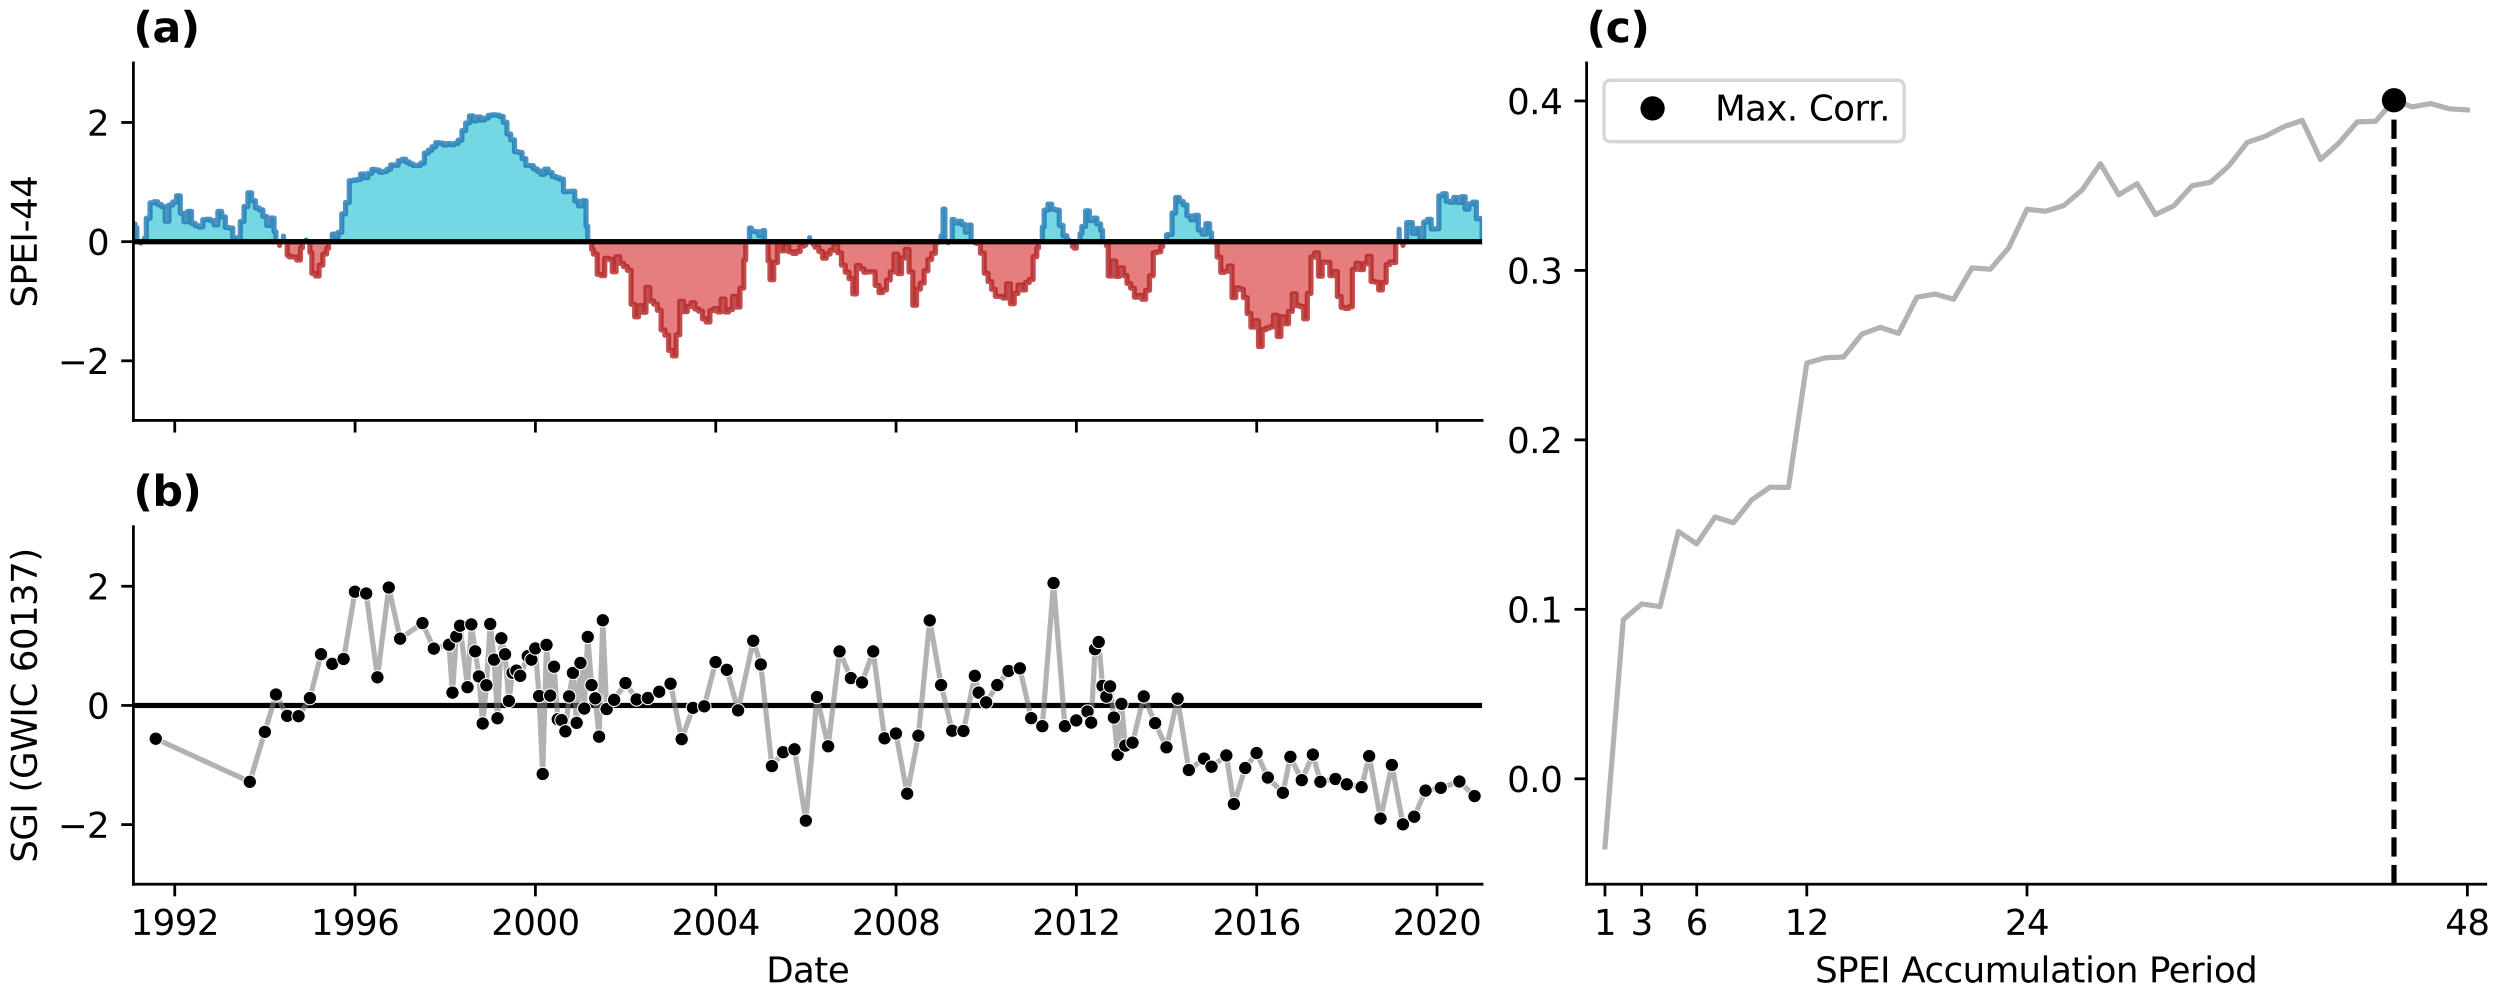 <?xml version="1.0" encoding="utf-8" standalone="no"?>
<!DOCTYPE svg PUBLIC "-//W3C//DTD SVG 1.1//EN"
  "http://www.w3.org/Graphics/SVG/1.1/DTD/svg11.dtd">
<svg xmlns:xlink="http://www.w3.org/1999/xlink" width="720pt" height="288pt" viewBox="0 0 720 288" xmlns="http://www.w3.org/2000/svg" version="1.1">
 <defs>
  <style type="text/css">*{stroke-linejoin: round; stroke-linecap: butt}</style>
 </defs>
 <g id="figure_1">
  <g id="patch_1">
   <path d="M 0 288 
L 720 288 
L 720 0 
L 0 0 
z
" style="fill: #ffffff"/>
  </g>
  <g id="axes_1">
   <g id="patch_2">
    <path d="M 38.421 121.071 
L 426.842 121.071 
L 426.842 18.118 
L 38.421 18.118 
z
" style="fill: #ffffff"/>
   </g>
   <g id="PolyCollection_1">
    <path d="M 38.421 69.595 
L 38.421 64.533 
L 38.918 64.533 
L 38.918 65.549 
L 39.416 65.549 
L 39.416 69.595 
L 39.416 69.595 
L 38.918 69.595 
L 38.918 69.595 
L 38.421 69.595 
z
" clip-path="url(#p12061db387)" style="fill: #17becf; fill-opacity: 0.6; stroke: #1f77b4; stroke-opacity: 0.8; stroke-width: 1.5"/>
    <path d="M 41.584 69.595 
L 41.584 68.609 
L 42.135 68.609 
L 42.135 62.851 
L 43.219 62.851 
L 43.219 58.429 
L 44.304 58.429 
L 44.304 58.112 
L 45.406 58.112 
L 45.406 58.913 
L 46.49 58.913 
L 46.49 59.511 
L 47.574 59.511 
L 47.574 63.701 
L 48.658 63.701 
L 48.658 59.035 
L 49.742 59.035 
L 49.742 58.185 
L 50.844 58.185 
L 50.844 56.4 
L 51.911 56.4 
L 51.911 61.395 
L 52.977 61.395 
L 52.977 63.845 
L 54.061 63.845 
L 54.061 60.869 
L 55.145 60.869 
L 55.145 64.338 
L 56.23 64.338 
L 56.23 65.034 
L 57.314 65.034 
L 57.314 65.377 
L 58.416 65.377 
L 58.416 63.28 
L 59.5 63.28 
L 59.5 63.145 
L 60.584 63.145 
L 60.584 63.557 
L 61.668 63.557 
L 61.668 64.762 
L 62.752 64.762 
L 62.752 60.894 
L 63.854 60.894 
L 63.854 62.466 
L 64.903 62.466 
L 64.903 65.497 
L 65.952 65.497 
L 65.952 65.676 
L 67.036 65.676 
L 67.036 68.485 
L 68.12 68.485 
L 68.12 68.96 
L 69.204 68.96 
L 69.204 63.794 
L 70.288 63.794 
L 70.288 59.49 
L 71.39 59.49 
L 71.39 55.524 
L 72.474 55.524 
L 72.474 57.797 
L 73.559 57.797 
L 73.559 59.869 
L 74.643 59.869 
L 74.643 60.438 
L 75.727 60.438 
L 75.727 62.364 
L 76.829 62.364 
L 76.829 64.929 
L 77.878 64.929 
L 77.878 62.811 
L 78.926 62.811 
L 78.926 66.742 
L 79.477 66.742 
L 79.477 69.595 
L 79.477 69.595 
L 78.926 69.595 
L 78.926 69.595 
L 77.878 69.595 
L 77.878 69.595 
L 76.829 69.595 
L 76.829 69.595 
L 75.727 69.595 
L 75.727 69.595 
L 74.643 69.595 
L 74.643 69.595 
L 73.559 69.595 
L 73.559 69.595 
L 72.474 69.595 
L 72.474 69.595 
L 71.39 69.595 
L 71.39 69.595 
L 70.288 69.595 
L 70.288 69.595 
L 69.204 69.595 
L 69.204 69.595 
L 68.12 69.595 
L 68.12 69.595 
L 67.036 69.595 
L 67.036 69.595 
L 65.952 69.595 
L 65.952 69.595 
L 64.903 69.595 
L 64.903 69.595 
L 63.854 69.595 
L 63.854 69.595 
L 62.752 69.595 
L 62.752 69.595 
L 61.668 69.595 
L 61.668 69.595 
L 60.584 69.595 
L 60.584 69.595 
L 59.5 69.595 
L 59.5 69.595 
L 58.416 69.595 
L 58.416 69.595 
L 57.314 69.595 
L 57.314 69.595 
L 56.23 69.595 
L 56.23 69.595 
L 55.145 69.595 
L 55.145 69.595 
L 54.061 69.595 
L 54.061 69.595 
L 52.977 69.595 
L 52.977 69.595 
L 51.911 69.595 
L 51.911 69.595 
L 50.844 69.595 
L 50.844 69.595 
L 49.742 69.595 
L 49.742 69.595 
L 48.658 69.595 
L 48.658 69.595 
L 47.574 69.595 
L 47.574 69.595 
L 46.49 69.595 
L 46.49 69.595 
L 45.406 69.595 
L 45.406 69.595 
L 44.304 69.595 
L 44.304 69.595 
L 43.219 69.595 
L 43.219 69.595 
L 42.135 69.595 
L 42.135 69.595 
L 41.584 69.595 
z
" clip-path="url(#p12061db387)" style="fill: #17becf; fill-opacity: 0.6; stroke: #1f77b4; stroke-opacity: 0.8; stroke-width: 1.5"/>
    <path d="M 81.646 69.595 
L 81.646 68.001 
L 81.646 68.001 
L 81.646 69.595 
L 81.646 69.595 
L 81.646 69.595 
z
" clip-path="url(#p12061db387)" style="fill: #17becf; fill-opacity: 0.6; stroke: #1f77b4; stroke-opacity: 0.8; stroke-width: 1.5"/>
    <path d="M 88.151 69.595 
L 88.151 69.134 
L 88.151 69.134 
L 88.151 69.595 
L 88.151 69.595 
L 88.151 69.595 
z
" clip-path="url(#p12061db387)" style="fill: #17becf; fill-opacity: 0.6; stroke: #1f77b4; stroke-opacity: 0.8; stroke-width: 1.5"/>
    <path d="M 95.687 69.595 
L 95.687 67.41 
L 96.238 67.41 
L 96.238 68.295 
L 97.34 68.295 
L 97.34 66.914 
L 98.424 66.914 
L 98.424 61.602 
L 99.508 61.602 
L 99.508 58.306 
L 100.592 58.306 
L 100.592 52.036 
L 101.676 52.036 
L 101.676 51.882 
L 102.778 51.882 
L 102.778 51.687 
L 103.845 51.687 
L 103.845 50.124 
L 104.911 50.124 
L 104.911 51.172 
L 105.995 51.172 
L 105.995 49.919 
L 107.079 49.919 
L 107.079 48.789 
L 108.164 48.789 
L 108.164 48.989 
L 109.248 48.989 
L 109.248 49.599 
L 110.35 49.599 
L 110.35 49.38 
L 111.434 49.38 
L 111.434 48.728 
L 112.518 48.728 
L 112.518 47.495 
L 113.602 47.495 
L 113.602 47.591 
L 114.686 47.591 
L 114.686 46.284 
L 115.788 46.284 
L 115.788 45.86 
L 116.837 45.86 
L 116.837 46.653 
L 117.886 46.653 
L 117.886 47.208 
L 118.97 47.208 
L 118.97 47.694 
L 120.054 47.694 
L 120.054 47.629 
L 121.138 47.629 
L 121.138 46.976 
L 122.222 46.976 
L 122.222 44.082 
L 123.324 44.082 
L 123.324 43.292 
L 124.408 43.292 
L 124.408 42.264 
L 125.493 42.264 
L 125.493 41.115 
L 126.577 41.115 
L 126.577 41.227 
L 127.661 41.227 
L 127.661 41.727 
L 128.763 41.727 
L 128.763 41.365 
L 129.812 41.365 
L 129.812 41.663 
L 130.86 41.663 
L 130.86 41.284 
L 131.944 41.284 
L 131.944 40.362 
L 133.029 40.362 
L 133.029 37.614 
L 134.113 37.614 
L 134.113 35.419 
L 135.197 35.419 
L 135.197 33.399 
L 136.299 33.399 
L 136.299 34.801 
L 137.383 34.801 
L 137.383 33.723 
L 138.467 33.723 
L 138.467 34.573 
L 139.551 34.573 
L 139.551 34.032 
L 140.636 34.032 
L 140.636 33.213 
L 141.738 33.213 
L 141.738 33.072 
L 142.786 33.072 
L 142.786 33.167 
L 143.835 33.167 
L 143.835 33.537 
L 144.919 33.537 
L 144.919 35.212 
L 146.003 35.212 
L 146.003 38.601 
L 147.087 38.601 
L 147.087 40.259 
L 148.172 40.259 
L 148.172 43.679 
L 149.274 43.679 
L 149.274 43.914 
L 150.358 43.914 
L 150.358 45.684 
L 151.442 45.684 
L 151.442 47.649 
L 152.526 47.649 
L 152.526 47.717 
L 153.61 47.717 
L 153.61 48.628 
L 154.712 48.628 
L 154.712 49.288 
L 155.779 49.288 
L 155.779 50.19 
L 156.845 50.19 
L 156.845 48.717 
L 157.929 48.717 
L 157.929 49.7 
L 159.013 49.7 
L 159.013 50.827 
L 160.098 50.827 
L 160.098 51.198 
L 161.182 51.198 
L 161.182 51.608 
L 162.284 51.608 
L 162.284 55.208 
L 163.368 55.208 
L 163.368 55.162 
L 164.452 55.162 
L 164.452 55.047 
L 165.536 55.047 
L 165.536 57.905 
L 166.62 57.905 
L 166.62 59.29 
L 167.722 59.29 
L 167.722 57.812 
L 168.771 57.812 
L 168.771 65.141 
L 169.269 65.141 
L 169.269 69.595 
L 169.269 69.595 
L 168.771 69.595 
L 168.771 69.595 
L 167.722 69.595 
L 167.722 69.595 
L 166.62 69.595 
L 166.62 69.595 
L 165.536 69.595 
L 165.536 69.595 
L 164.452 69.595 
L 164.452 69.595 
L 163.368 69.595 
L 163.368 69.595 
L 162.284 69.595 
L 162.284 69.595 
L 161.182 69.595 
L 161.182 69.595 
L 160.098 69.595 
L 160.098 69.595 
L 159.013 69.595 
L 159.013 69.595 
L 157.929 69.595 
L 157.929 69.595 
L 156.845 69.595 
L 156.845 69.595 
L 155.779 69.595 
L 155.779 69.595 
L 154.712 69.595 
L 154.712 69.595 
L 153.61 69.595 
L 153.61 69.595 
L 152.526 69.595 
L 152.526 69.595 
L 151.442 69.595 
L 151.442 69.595 
L 150.358 69.595 
L 150.358 69.595 
L 149.274 69.595 
L 149.274 69.595 
L 148.172 69.595 
L 148.172 69.595 
L 147.087 69.595 
L 147.087 69.595 
L 146.003 69.595 
L 146.003 69.595 
L 144.919 69.595 
L 144.919 69.595 
L 143.835 69.595 
L 143.835 69.595 
L 142.786 69.595 
L 142.786 69.595 
L 141.738 69.595 
L 141.738 69.595 
L 140.636 69.595 
L 140.636 69.595 
L 139.551 69.595 
L 139.551 69.595 
L 138.467 69.595 
L 138.467 69.595 
L 137.383 69.595 
L 137.383 69.595 
L 136.299 69.595 
L 136.299 69.595 
L 135.197 69.595 
L 135.197 69.595 
L 134.113 69.595 
L 134.113 69.595 
L 133.029 69.595 
L 133.029 69.595 
L 131.944 69.595 
L 131.944 69.595 
L 130.86 69.595 
L 130.86 69.595 
L 129.812 69.595 
L 129.812 69.595 
L 128.763 69.595 
L 128.763 69.595 
L 127.661 69.595 
L 127.661 69.595 
L 126.577 69.595 
L 126.577 69.595 
L 125.493 69.595 
L 125.493 69.595 
L 124.408 69.595 
L 124.408 69.595 
L 123.324 69.595 
L 123.324 69.595 
L 122.222 69.595 
L 122.222 69.595 
L 121.138 69.595 
L 121.138 69.595 
L 120.054 69.595 
L 120.054 69.595 
L 118.97 69.595 
L 118.97 69.595 
L 117.886 69.595 
L 117.886 69.595 
L 116.837 69.595 
L 116.837 69.595 
L 115.788 69.595 
L 115.788 69.595 
L 114.686 69.595 
L 114.686 69.595 
L 113.602 69.595 
L 113.602 69.595 
L 112.518 69.595 
L 112.518 69.595 
L 111.434 69.595 
L 111.434 69.595 
L 110.35 69.595 
L 110.35 69.595 
L 109.248 69.595 
L 109.248 69.595 
L 108.164 69.595 
L 108.164 69.595 
L 107.079 69.595 
L 107.079 69.595 
L 105.995 69.595 
L 105.995 69.595 
L 104.911 69.595 
L 104.911 69.595 
L 103.845 69.595 
L 103.845 69.595 
L 102.778 69.595 
L 102.778 69.595 
L 101.676 69.595 
L 101.676 69.595 
L 100.592 69.595 
L 100.592 69.595 
L 99.508 69.595 
L 99.508 69.595 
L 98.424 69.595 
L 98.424 69.595 
L 97.34 69.595 
L 97.34 69.595 
L 96.238 69.595 
L 96.238 69.595 
L 95.687 69.595 
z
" clip-path="url(#p12061db387)" style="fill: #17becf; fill-opacity: 0.6; stroke: #1f77b4; stroke-opacity: 0.8; stroke-width: 1.5"/>
    <path d="M 215.835 69.595 
L 215.835 65.672 
L 216.386 65.672 
L 216.386 66.606 
L 217.47 66.606 
L 217.47 66.732 
L 218.554 66.732 
L 218.554 67.872 
L 219.656 67.872 
L 219.656 66.418 
L 220.207 66.418 
L 220.207 69.595 
L 220.207 69.595 
L 219.656 69.595 
L 219.656 69.595 
L 218.554 69.595 
L 218.554 69.595 
L 217.47 69.595 
L 217.47 69.595 
L 216.386 69.595 
L 216.386 69.595 
L 215.835 69.595 
z
" clip-path="url(#p12061db387)" style="fill: #17becf; fill-opacity: 0.6; stroke: #1f77b4; stroke-opacity: 0.8; stroke-width: 1.5"/>
    <path d="M 233.182 69.595 
L 233.182 68.463 
L 233.182 68.463 
L 233.182 69.595 
L 233.182 69.595 
L 233.182 69.595 
z
" clip-path="url(#p12061db387)" style="fill: #17becf; fill-opacity: 0.6; stroke: #1f77b4; stroke-opacity: 0.8; stroke-width: 1.5"/>
    <path d="M 271.039 69.595 
L 271.039 67.904 
L 271.59 67.904 
L 271.59 60.206 
L 272.141 60.206 
L 272.141 69.595 
L 272.141 69.595 
L 271.59 69.595 
L 271.59 69.595 
L 271.039 69.595 
z
" clip-path="url(#p12061db387)" style="fill: #17becf; fill-opacity: 0.6; stroke: #1f77b4; stroke-opacity: 0.8; stroke-width: 1.5"/>
    <path d="M 274.239 69.595 
L 274.239 63.216 
L 274.772 63.216 
L 274.772 64.222 
L 275.856 64.222 
L 275.856 63.722 
L 276.94 63.722 
L 276.94 64.655 
L 278.024 64.655 
L 278.024 66.845 
L 279.126 66.845 
L 279.126 64.815 
L 279.677 64.815 
L 279.677 69.595 
L 279.677 69.595 
L 279.126 69.595 
L 279.126 69.595 
L 278.024 69.595 
L 278.024 69.595 
L 276.94 69.595 
L 276.94 69.595 
L 275.856 69.595 
L 275.856 69.595 
L 274.772 69.595 
L 274.772 69.595 
L 274.239 69.595 
z
" clip-path="url(#p12061db387)" style="fill: #17becf; fill-opacity: 0.6; stroke: #1f77b4; stroke-opacity: 0.8; stroke-width: 1.5"/>
    <path d="M 300.188 69.595 
L 300.188 65.376 
L 300.721 65.376 
L 300.721 60.523 
L 301.805 60.523 
L 301.805 58.791 
L 302.889 58.791 
L 302.889 60.256 
L 303.974 60.256 
L 303.974 60.497 
L 305.076 60.497 
L 305.076 64.913 
L 306.16 64.913 
L 306.16 67.896 
L 307.244 67.896 
L 307.244 69.054 
L 307.795 69.054 
L 307.795 69.595 
L 307.795 69.595 
L 307.244 69.595 
L 307.244 69.595 
L 306.16 69.595 
L 306.16 69.595 
L 305.076 69.595 
L 305.076 69.595 
L 303.974 69.595 
L 303.974 69.595 
L 302.889 69.595 
L 302.889 69.595 
L 301.805 69.595 
L 301.805 69.595 
L 300.721 69.595 
L 300.721 69.595 
L 300.188 69.595 
z
" clip-path="url(#p12061db387)" style="fill: #17becf; fill-opacity: 0.6; stroke: #1f77b4; stroke-opacity: 0.8; stroke-width: 1.5"/>
    <path d="M 311.065 69.595 
L 311.065 67.271 
L 311.581 67.271 
L 311.581 65.202 
L 312.647 65.202 
L 312.647 60.713 
L 313.731 60.713 
L 313.731 63.532 
L 314.815 63.532 
L 314.815 62.827 
L 315.9 62.827 
L 315.9 64.496 
L 316.984 64.496 
L 316.984 66.309 
L 317.535 66.309 
L 317.535 69.595 
L 317.535 69.595 
L 316.984 69.595 
L 316.984 69.595 
L 315.9 69.595 
L 315.9 69.595 
L 314.815 69.595 
L 314.815 69.595 
L 313.731 69.595 
L 313.731 69.595 
L 312.647 69.595 
L 312.647 69.595 
L 311.581 69.595 
L 311.581 69.595 
L 311.065 69.595 
z
" clip-path="url(#p12061db387)" style="fill: #17becf; fill-opacity: 0.6; stroke: #1f77b4; stroke-opacity: 0.8; stroke-width: 1.5"/>
    <path d="M 335.948 69.595 
L 335.948 67.64 
L 336.499 67.64 
L 336.499 67.504 
L 337.548 67.504 
L 337.548 61.353 
L 338.596 61.353 
L 338.596 56.893 
L 339.681 56.893 
L 339.681 58.022 
L 340.765 58.022 
L 340.765 58.993 
L 341.849 58.993 
L 341.849 62.195 
L 342.933 62.195 
L 342.933 63.319 
L 344.035 63.319 
L 344.035 62.017 
L 345.119 62.017 
L 345.119 66.239 
L 346.203 66.239 
L 346.203 67.416 
L 347.288 67.416 
L 347.288 64.424 
L 348.372 64.424 
L 348.372 67.049 
L 348.923 67.049 
L 348.923 69.595 
L 348.923 69.595 
L 348.372 69.595 
L 348.372 69.595 
L 347.288 69.595 
L 347.288 69.595 
L 346.203 69.595 
L 346.203 69.595 
L 345.119 69.595 
L 345.119 69.595 
L 344.035 69.595 
L 344.035 69.595 
L 342.933 69.595 
L 342.933 69.595 
L 341.849 69.595 
L 341.849 69.595 
L 340.765 69.595 
L 340.765 69.595 
L 339.681 69.595 
L 339.681 69.595 
L 338.596 69.595 
L 338.596 69.595 
L 337.548 69.595 
L 337.548 69.595 
L 336.499 69.595 
L 336.499 69.595 
L 335.948 69.595 
z
" clip-path="url(#p12061db387)" style="fill: #17becf; fill-opacity: 0.6; stroke: #1f77b4; stroke-opacity: 0.8; stroke-width: 1.5"/>
    <path d="M 402.954 69.595 
L 402.954 66.019 
L 402.954 66.019 
L 402.954 69.595 
L 402.954 69.595 
L 402.954 69.595 
z
" clip-path="url(#p12061db387)" style="fill: #17becf; fill-opacity: 0.6; stroke: #1f77b4; stroke-opacity: 0.8; stroke-width: 1.5"/>
    <path d="M 405.122 69.595 
L 405.122 64.104 
L 405.673 64.104 
L 405.673 64.114 
L 406.758 64.114 
L 406.758 67.234 
L 407.842 67.234 
L 407.842 65.792 
L 408.944 65.792 
L 408.944 68.592 
L 410.028 68.592 
L 410.028 63.952 
L 411.112 63.952 
L 411.112 63.174 
L 412.196 63.174 
L 412.196 65.929 
L 413.28 65.929 
L 413.28 65.883 
L 414.382 65.883 
L 414.382 56.382 
L 415.449 56.382 
L 415.449 55.806 
L 416.515 55.806 
L 416.515 57.955 
L 417.599 57.955 
L 417.599 58.272 
L 418.683 58.272 
L 418.683 56.871 
L 419.768 56.871 
L 419.768 58.308 
L 420.852 58.308 
L 420.852 56.657 
L 421.954 56.657 
L 421.954 60.228 
L 423.038 60.228 
L 423.038 58.74 
L 424.122 58.74 
L 424.122 58.222 
L 425.206 58.222 
L 425.206 63.021 
L 426.291 63.021 
L 426.291 62.928 
L 426.842 62.928 
L 426.842 69.595 
L 426.842 69.595 
L 426.291 69.595 
L 426.291 69.595 
L 425.206 69.595 
L 425.206 69.595 
L 424.122 69.595 
L 424.122 69.595 
L 423.038 69.595 
L 423.038 69.595 
L 421.954 69.595 
L 421.954 69.595 
L 420.852 69.595 
L 420.852 69.595 
L 419.768 69.595 
L 419.768 69.595 
L 418.683 69.595 
L 418.683 69.595 
L 417.599 69.595 
L 417.599 69.595 
L 416.515 69.595 
L 416.515 69.595 
L 415.449 69.595 
L 415.449 69.595 
L 414.382 69.595 
L 414.382 69.595 
L 413.28 69.595 
L 413.28 69.595 
L 412.196 69.595 
L 412.196 69.595 
L 411.112 69.595 
L 411.112 69.595 
L 410.028 69.595 
L 410.028 69.595 
L 408.944 69.595 
L 408.944 69.595 
L 407.842 69.595 
L 407.842 69.595 
L 406.758 69.595 
L 406.758 69.595 
L 405.673 69.595 
L 405.673 69.595 
L 405.122 69.595 
z
" clip-path="url(#p12061db387)" style="fill: #17becf; fill-opacity: 0.6; stroke: #1f77b4; stroke-opacity: 0.8; stroke-width: 1.5"/>
   </g>
   <g id="PolyCollection_2">
    <path d="M 40.518 69.595 
L 40.518 69.987 
L 40.518 69.987 
L 40.518 69.595 
L 40.518 69.595 
L 40.518 69.595 
z
" clip-path="url(#p12061db387)" style="fill: #d62728; fill-opacity: 0.6; stroke: #b22222; stroke-opacity: 0.8; stroke-width: 1.5"/>
    <path d="M 80.544 69.595 
L 80.544 70.677 
L 80.544 70.677 
L 80.544 69.595 
L 80.544 69.595 
L 80.544 69.595 
z
" clip-path="url(#p12061db387)" style="fill: #d62728; fill-opacity: 0.6; stroke: #b22222; stroke-opacity: 0.8; stroke-width: 1.5"/>
    <path d="M 82.712 69.595 
L 82.712 73.493 
L 83.263 73.493 
L 83.263 73.977 
L 84.365 73.977 
L 84.365 74.027 
L 85.449 74.027 
L 85.449 74.875 
L 86.533 74.875 
L 86.533 71.394 
L 87.084 71.394 
L 87.084 69.595 
L 87.084 69.595 
L 86.533 69.595 
L 86.533 69.595 
L 85.449 69.595 
L 85.449 69.595 
L 84.365 69.595 
L 84.365 69.595 
L 83.263 69.595 
L 83.263 69.595 
L 82.712 69.595 
z
" clip-path="url(#p12061db387)" style="fill: #d62728; fill-opacity: 0.6; stroke: #b22222; stroke-opacity: 0.8; stroke-width: 1.5"/>
    <path d="M 89.253 69.595 
L 89.253 72.695 
L 89.804 72.695 
L 89.804 78.729 
L 90.852 78.729 
L 90.852 79.494 
L 91.901 79.494 
L 91.901 76.37 
L 92.985 76.37 
L 92.985 73.152 
L 94.069 73.152 
L 94.069 71.497 
L 94.62 71.497 
L 94.62 69.595 
L 94.62 69.595 
L 94.069 69.595 
L 94.069 69.595 
L 92.985 69.595 
L 92.985 69.595 
L 91.901 69.595 
L 91.901 69.595 
L 90.852 69.595 
L 90.852 69.595 
L 89.804 69.595 
L 89.804 69.595 
L 89.253 69.595 
z
" clip-path="url(#p12061db387)" style="fill: #d62728; fill-opacity: 0.6; stroke: #b22222; stroke-opacity: 0.8; stroke-width: 1.5"/>
    <path d="M 170.371 69.595 
L 170.371 71.819 
L 170.904 71.819 
L 170.904 73.167 
L 171.988 73.167 
L 171.988 78.994 
L 173.072 78.994 
L 173.072 79.38 
L 174.156 79.38 
L 174.156 74.406 
L 175.258 74.406 
L 175.258 74.691 
L 176.343 74.691 
L 176.343 78.251 
L 177.427 78.251 
L 177.427 73.933 
L 178.511 73.933 
L 178.511 75.858 
L 179.595 75.858 
L 179.595 76.793 
L 180.697 76.793 
L 180.697 77.856 
L 181.746 77.856 
L 181.746 87.63 
L 182.794 87.63 
L 182.794 91.248 
L 183.878 91.248 
L 183.878 88.036 
L 184.963 88.036 
L 184.963 89.934 
L 186.047 89.934 
L 186.047 82.772 
L 187.131 82.772 
L 187.131 86.695 
L 188.233 86.695 
L 188.233 87.584 
L 189.317 87.584 
L 189.317 89.351 
L 190.401 89.351 
L 190.401 95.015 
L 191.485 95.015 
L 191.485 96.552 
L 192.57 96.552 
L 192.57 100.934 
L 193.672 100.934 
L 193.672 102.482 
L 194.72 102.482 
L 194.72 96.427 
L 195.769 96.427 
L 195.769 86.791 
L 196.853 86.791 
L 196.853 89.765 
L 197.937 89.765 
L 197.937 88.263 
L 199.021 88.263 
L 199.021 87.191 
L 200.106 87.191 
L 200.106 88.987 
L 201.208 88.987 
L 201.208 89.629 
L 202.292 89.629 
L 202.292 91.837 
L 203.376 91.837 
L 203.376 92.728 
L 204.46 92.728 
L 204.46 89.451 
L 205.544 89.451 
L 205.544 88.903 
L 206.646 88.903 
L 206.646 89.83 
L 207.713 89.83 
L 207.713 86.124 
L 208.779 86.124 
L 208.779 89.848 
L 209.863 89.848 
L 209.863 89.152 
L 210.947 89.152 
L 210.947 85.346 
L 212.032 85.346 
L 212.032 88.42 
L 213.116 88.42 
L 213.116 82.956 
L 214.218 82.956 
L 214.218 74.884 
L 214.769 74.884 
L 214.769 69.595 
L 214.769 69.595 
L 214.218 69.595 
L 214.218 69.595 
L 213.116 69.595 
L 213.116 69.595 
L 212.032 69.595 
L 212.032 69.595 
L 210.947 69.595 
L 210.947 69.595 
L 209.863 69.595 
L 209.863 69.595 
L 208.779 69.595 
L 208.779 69.595 
L 207.713 69.595 
L 207.713 69.595 
L 206.646 69.595 
L 206.646 69.595 
L 205.544 69.595 
L 205.544 69.595 
L 204.46 69.595 
L 204.46 69.595 
L 203.376 69.595 
L 203.376 69.595 
L 202.292 69.595 
L 202.292 69.595 
L 201.208 69.595 
L 201.208 69.595 
L 200.106 69.595 
L 200.106 69.595 
L 199.021 69.595 
L 199.021 69.595 
L 197.937 69.595 
L 197.937 69.595 
L 196.853 69.595 
L 196.853 69.595 
L 195.769 69.595 
L 195.769 69.595 
L 194.72 69.595 
L 194.72 69.595 
L 193.672 69.595 
L 193.672 69.595 
L 192.57 69.595 
L 192.57 69.595 
L 191.485 69.595 
L 191.485 69.595 
L 190.401 69.595 
L 190.401 69.595 
L 189.317 69.595 
L 189.317 69.595 
L 188.233 69.595 
L 188.233 69.595 
L 187.131 69.595 
L 187.131 69.595 
L 186.047 69.595 
L 186.047 69.595 
L 184.963 69.595 
L 184.963 69.595 
L 183.878 69.595 
L 183.878 69.595 
L 182.794 69.595 
L 182.794 69.595 
L 181.746 69.595 
L 181.746 69.595 
L 180.697 69.595 
L 180.697 69.595 
L 179.595 69.595 
L 179.595 69.595 
L 178.511 69.595 
L 178.511 69.595 
L 177.427 69.595 
L 177.427 69.595 
L 176.343 69.595 
L 176.343 69.595 
L 175.258 69.595 
L 175.258 69.595 
L 174.156 69.595 
L 174.156 69.595 
L 173.072 69.595 
L 173.072 69.595 
L 171.988 69.595 
L 171.988 69.595 
L 170.904 69.595 
L 170.904 69.595 
L 170.371 69.595 
z
" clip-path="url(#p12061db387)" style="fill: #d62728; fill-opacity: 0.6; stroke: #b22222; stroke-opacity: 0.8; stroke-width: 1.5"/>
    <path d="M 221.203 69.595 
L 221.203 75.134 
L 221.754 75.134 
L 221.754 80.553 
L 222.838 80.553 
L 222.838 75.629 
L 223.922 75.629 
L 223.922 70.614 
L 225.006 70.614 
L 225.006 72.236 
L 226.09 72.236 
L 226.09 70.955 
L 227.192 70.955 
L 227.192 72.518 
L 228.277 72.518 
L 228.277 72.976 
L 229.361 72.976 
L 229.361 72.422 
L 230.445 72.422 
L 230.445 70.872 
L 231.529 70.872 
L 231.529 70.561 
L 232.08 70.561 
L 232.08 69.595 
L 232.08 69.595 
L 231.529 69.595 
L 231.529 69.595 
L 230.445 69.595 
L 230.445 69.595 
L 229.361 69.595 
L 229.361 69.595 
L 228.277 69.595 
L 228.277 69.595 
L 227.192 69.595 
L 227.192 69.595 
L 226.09 69.595 
L 226.09 69.595 
L 225.006 69.595 
L 225.006 69.595 
L 223.922 69.595 
L 223.922 69.595 
L 222.838 69.595 
L 222.838 69.595 
L 221.754 69.595 
L 221.754 69.595 
L 221.203 69.595 
z
" clip-path="url(#p12061db387)" style="fill: #d62728; fill-opacity: 0.6; stroke: #b22222; stroke-opacity: 0.8; stroke-width: 1.5"/>
    <path d="M 234.177 69.595 
L 234.177 70.354 
L 234.728 70.354 
L 234.728 71.199 
L 235.812 71.199 
L 235.812 72.419 
L 236.897 72.419 
L 236.897 74.352 
L 237.981 74.352 
L 237.981 73.179 
L 239.065 73.179 
L 239.065 72.051 
L 240.167 72.051 
L 240.167 70.768 
L 241.251 70.768 
L 241.251 72.808 
L 242.335 72.808 
L 242.335 76.353 
L 243.42 76.353 
L 243.42 78.405 
L 244.504 78.405 
L 244.504 80.239 
L 245.606 80.239 
L 245.606 84.644 
L 246.654 84.644 
L 246.654 76.479 
L 247.703 76.479 
L 247.703 77.428 
L 248.787 77.428 
L 248.787 78.397 
L 249.871 78.397 
L 249.871 78.274 
L 250.955 78.274 
L 250.955 78.308 
L 252.04 78.308 
L 252.04 82.202 
L 253.142 82.202 
L 253.142 84.262 
L 254.226 84.262 
L 254.226 83.501 
L 255.31 83.501 
L 255.31 80.644 
L 256.394 80.644 
L 256.394 78.321 
L 257.478 78.321 
L 257.478 73.202 
L 258.58 73.202 
L 258.58 78.793 
L 259.647 78.793 
L 259.647 74.31 
L 260.713 74.31 
L 260.713 71.837 
L 261.797 71.837 
L 261.797 78.333 
L 262.881 78.333 
L 262.881 87.906 
L 263.966 87.906 
L 263.966 83.287 
L 265.05 83.287 
L 265.05 81.526 
L 266.152 81.526 
L 266.152 77.985 
L 267.236 77.985 
L 267.236 74.714 
L 268.32 74.714 
L 268.32 72.961 
L 269.404 72.961 
L 269.404 70.014 
L 269.937 70.014 
L 269.937 69.595 
L 269.937 69.595 
L 269.404 69.595 
L 269.404 69.595 
L 268.32 69.595 
L 268.32 69.595 
L 267.236 69.595 
L 267.236 69.595 
L 266.152 69.595 
L 266.152 69.595 
L 265.05 69.595 
L 265.05 69.595 
L 263.966 69.595 
L 263.966 69.595 
L 262.881 69.595 
L 262.881 69.595 
L 261.797 69.595 
L 261.797 69.595 
L 260.713 69.595 
L 260.713 69.595 
L 259.647 69.595 
L 259.647 69.595 
L 258.58 69.595 
L 258.58 69.595 
L 257.478 69.595 
L 257.478 69.595 
L 256.394 69.595 
L 256.394 69.595 
L 255.31 69.595 
L 255.31 69.595 
L 254.226 69.595 
L 254.226 69.595 
L 253.142 69.595 
L 253.142 69.595 
L 252.04 69.595 
L 252.04 69.595 
L 250.955 69.595 
L 250.955 69.595 
L 249.871 69.595 
L 249.871 69.595 
L 248.787 69.595 
L 248.787 69.595 
L 247.703 69.595 
L 247.703 69.595 
L 246.654 69.595 
L 246.654 69.595 
L 245.606 69.595 
L 245.606 69.595 
L 244.504 69.595 
L 244.504 69.595 
L 243.42 69.595 
L 243.42 69.595 
L 242.335 69.595 
L 242.335 69.595 
L 241.251 69.595 
L 241.251 69.595 
L 240.167 69.595 
L 240.167 69.595 
L 239.065 69.595 
L 239.065 69.595 
L 237.981 69.595 
L 237.981 69.595 
L 236.897 69.595 
L 236.897 69.595 
L 235.812 69.595 
L 235.812 69.595 
L 234.728 69.595 
L 234.728 69.595 
L 234.177 69.595 
z
" clip-path="url(#p12061db387)" style="fill: #d62728; fill-opacity: 0.6; stroke: #b22222; stroke-opacity: 0.8; stroke-width: 1.5"/>
    <path d="M 273.137 69.595 
L 273.137 69.901 
L 273.137 69.901 
L 273.137 69.595 
L 273.137 69.595 
L 273.137 69.595 
z
" clip-path="url(#p12061db387)" style="fill: #d62728; fill-opacity: 0.6; stroke: #b22222; stroke-opacity: 0.8; stroke-width: 1.5"/>
    <path d="M 280.744 69.595 
L 280.744 69.922 
L 281.295 69.922 
L 281.295 70.105 
L 282.379 70.105 
L 282.379 72.914 
L 283.463 72.914 
L 283.463 78.692 
L 284.565 78.692 
L 284.565 81.076 
L 285.614 81.076 
L 285.614 83.345 
L 286.662 83.345 
L 286.662 85.334 
L 287.746 85.334 
L 287.746 85.359 
L 288.831 85.359 
L 288.831 85.825 
L 289.915 85.825 
L 289.915 81.731 
L 290.999 81.731 
L 290.999 87.47 
L 292.101 87.47 
L 292.101 84.527 
L 293.185 84.527 
L 293.185 82.097 
L 294.269 82.097 
L 294.269 83.505 
L 295.354 83.505 
L 295.354 81.344 
L 296.438 81.344 
L 296.438 80.475 
L 297.54 80.475 
L 297.54 73.927 
L 298.588 73.927 
L 298.588 71.403 
L 299.086 71.403 
L 299.086 69.595 
L 299.086 69.595 
L 298.588 69.595 
L 298.588 69.595 
L 297.54 69.595 
L 297.54 69.595 
L 296.438 69.595 
L 296.438 69.595 
L 295.354 69.595 
L 295.354 69.595 
L 294.269 69.595 
L 294.269 69.595 
L 293.185 69.595 
L 293.185 69.595 
L 292.101 69.595 
L 292.101 69.595 
L 290.999 69.595 
L 290.999 69.595 
L 289.915 69.595 
L 289.915 69.595 
L 288.831 69.595 
L 288.831 69.595 
L 287.746 69.595 
L 287.746 69.595 
L 286.662 69.595 
L 286.662 69.595 
L 285.614 69.595 
L 285.614 69.595 
L 284.565 69.595 
L 284.565 69.595 
L 283.463 69.595 
L 283.463 69.595 
L 282.379 69.595 
L 282.379 69.595 
L 281.295 69.595 
L 281.295 69.595 
L 280.744 69.595 
z
" clip-path="url(#p12061db387)" style="fill: #d62728; fill-opacity: 0.6; stroke: #b22222; stroke-opacity: 0.8; stroke-width: 1.5"/>
    <path d="M 308.861 69.595 
L 308.861 70.988 
L 309.412 70.988 
L 309.412 71.461 
L 309.963 71.461 
L 309.963 69.595 
L 309.963 69.595 
L 309.412 69.595 
L 309.412 69.595 
L 308.861 69.595 
z
" clip-path="url(#p12061db387)" style="fill: #d62728; fill-opacity: 0.6; stroke: #b22222; stroke-opacity: 0.8; stroke-width: 1.5"/>
    <path d="M 318.637 69.595 
L 318.637 70.729 
L 319.17 70.729 
L 319.17 79.478 
L 320.254 79.478 
L 320.254 75.174 
L 321.338 75.174 
L 321.338 79.61 
L 322.422 79.61 
L 322.422 77.124 
L 323.524 77.124 
L 323.524 79.342 
L 324.573 79.342 
L 324.573 81.623 
L 325.622 81.623 
L 325.622 82.967 
L 326.706 82.967 
L 326.706 85.588 
L 327.79 85.588 
L 327.79 85.099 
L 328.874 85.099 
L 328.874 86.183 
L 329.958 86.183 
L 329.958 83.603 
L 331.06 83.603 
L 331.06 79.416 
L 332.145 79.416 
L 332.145 72.789 
L 333.229 72.789 
L 333.229 72.503 
L 334.313 72.503 
L 334.313 71.027 
L 334.846 71.027 
L 334.846 69.595 
L 334.846 69.595 
L 334.313 69.595 
L 334.313 69.595 
L 333.229 69.595 
L 333.229 69.595 
L 332.145 69.595 
L 332.145 69.595 
L 331.06 69.595 
L 331.06 69.595 
L 329.958 69.595 
L 329.958 69.595 
L 328.874 69.595 
L 328.874 69.595 
L 327.79 69.595 
L 327.79 69.595 
L 326.706 69.595 
L 326.706 69.595 
L 325.622 69.595 
L 325.622 69.595 
L 324.573 69.595 
L 324.573 69.595 
L 323.524 69.595 
L 323.524 69.595 
L 322.422 69.595 
L 322.422 69.595 
L 321.338 69.595 
L 321.338 69.595 
L 320.254 69.595 
L 320.254 69.595 
L 319.17 69.595 
L 319.17 69.595 
L 318.637 69.595 
z
" clip-path="url(#p12061db387)" style="fill: #d62728; fill-opacity: 0.6; stroke: #b22222; stroke-opacity: 0.8; stroke-width: 1.5"/>
    <path d="M 350.025 69.595 
L 350.025 69.997 
L 350.522 69.997 
L 350.522 74.026 
L 351.571 74.026 
L 351.571 78.426 
L 352.655 78.426 
L 352.655 78.125 
L 353.739 78.125 
L 353.739 76.618 
L 354.823 76.618 
L 354.823 85.712 
L 355.908 85.712 
L 355.908 82.898 
L 357.01 82.898 
L 357.01 83.319 
L 358.094 83.319 
L 358.094 85.688 
L 359.178 85.688 
L 359.178 90.284 
L 360.262 90.284 
L 360.262 94.211 
L 361.346 94.211 
L 361.346 92.382 
L 362.448 92.382 
L 362.448 99.796 
L 363.515 99.796 
L 363.515 94.923 
L 364.581 94.923 
L 364.581 94.486 
L 365.665 94.486 
L 365.665 94.131 
L 366.749 94.131 
L 366.749 90.775 
L 367.834 90.775 
L 367.834 96.89 
L 368.918 96.89 
L 368.918 91.264 
L 370.02 91.264 
L 370.02 93.238 
L 371.104 93.238 
L 371.104 89.689 
L 372.188 89.689 
L 372.188 84.621 
L 373.272 84.621 
L 373.272 88.014 
L 374.357 88.014 
L 374.357 88.297 
L 375.458 88.297 
L 375.458 91.813 
L 376.507 91.813 
L 376.507 84.509 
L 377.556 84.509 
L 377.556 74.024 
L 378.64 74.024 
L 378.64 72.827 
L 379.724 72.827 
L 379.724 79.552 
L 380.808 79.552 
L 380.808 75.472 
L 381.892 75.472 
L 381.892 75.553 
L 382.994 75.553 
L 382.994 79.382 
L 384.079 79.382 
L 384.079 78.193 
L 385.163 78.193 
L 385.163 85.397 
L 386.247 85.397 
L 386.247 88.54 
L 387.331 88.54 
L 387.331 88.824 
L 388.433 88.824 
L 388.433 88.362 
L 389.482 88.362 
L 389.482 77.593 
L 390.53 77.593 
L 390.53 75.831 
L 391.615 75.831 
L 391.615 77.649 
L 392.699 77.649 
L 392.699 75.965 
L 393.783 75.965 
L 393.783 73.817 
L 394.867 73.817 
L 394.867 81.057 
L 395.969 81.057 
L 395.969 81.275 
L 397.053 81.275 
L 397.053 83.491 
L 398.137 83.491 
L 398.137 81.379 
L 399.222 81.379 
L 399.222 76.169 
L 400.306 76.169 
L 400.306 75.441 
L 401.408 75.441 
L 401.408 75.614 
L 401.959 75.614 
L 401.959 69.595 
L 401.959 69.595 
L 401.408 69.595 
L 401.408 69.595 
L 400.306 69.595 
L 400.306 69.595 
L 399.222 69.595 
L 399.222 69.595 
L 398.137 69.595 
L 398.137 69.595 
L 397.053 69.595 
L 397.053 69.595 
L 395.969 69.595 
L 395.969 69.595 
L 394.867 69.595 
L 394.867 69.595 
L 393.783 69.595 
L 393.783 69.595 
L 392.699 69.595 
L 392.699 69.595 
L 391.615 69.595 
L 391.615 69.595 
L 390.53 69.595 
L 390.53 69.595 
L 389.482 69.595 
L 389.482 69.595 
L 388.433 69.595 
L 388.433 69.595 
L 387.331 69.595 
L 387.331 69.595 
L 386.247 69.595 
L 386.247 69.595 
L 385.163 69.595 
L 385.163 69.595 
L 384.079 69.595 
L 384.079 69.595 
L 382.994 69.595 
L 382.994 69.595 
L 381.892 69.595 
L 381.892 69.595 
L 380.808 69.595 
L 380.808 69.595 
L 379.724 69.595 
L 379.724 69.595 
L 378.64 69.595 
L 378.64 69.595 
L 377.556 69.595 
L 377.556 69.595 
L 376.507 69.595 
L 376.507 69.595 
L 375.458 69.595 
L 375.458 69.595 
L 374.357 69.595 
L 374.357 69.595 
L 373.272 69.595 
L 373.272 69.595 
L 372.188 69.595 
L 372.188 69.595 
L 371.104 69.595 
L 371.104 69.595 
L 370.02 69.595 
L 370.02 69.595 
L 368.918 69.595 
L 368.918 69.595 
L 367.834 69.595 
L 367.834 69.595 
L 366.749 69.595 
L 366.749 69.595 
L 365.665 69.595 
L 365.665 69.595 
L 364.581 69.595 
L 364.581 69.595 
L 363.515 69.595 
L 363.515 69.595 
L 362.448 69.595 
L 362.448 69.595 
L 361.346 69.595 
L 361.346 69.595 
L 360.262 69.595 
L 360.262 69.595 
L 359.178 69.595 
L 359.178 69.595 
L 358.094 69.595 
L 358.094 69.595 
L 357.01 69.595 
L 357.01 69.595 
L 355.908 69.595 
L 355.908 69.595 
L 354.823 69.595 
L 354.823 69.595 
L 353.739 69.595 
L 353.739 69.595 
L 352.655 69.595 
L 352.655 69.595 
L 351.571 69.595 
L 351.571 69.595 
L 350.522 69.595 
L 350.522 69.595 
L 350.025 69.595 
z
" clip-path="url(#p12061db387)" style="fill: #d62728; fill-opacity: 0.6; stroke: #b22222; stroke-opacity: 0.8; stroke-width: 1.5"/>
    <path d="M 404.056 69.595 
L 404.056 70.679 
L 404.056 70.679 
L 404.056 69.595 
L 404.056 69.595 
L 404.056 69.595 
z
" clip-path="url(#p12061db387)" style="fill: #d62728; fill-opacity: 0.6; stroke: #b22222; stroke-opacity: 0.8; stroke-width: 1.5"/>
   </g>
   <g id="matplotlib.axis_1">
    <g id="xtick_1">
     <g id="line2d_1">
      <defs>
       <path id="m293c5565e2" d="M 0 0 
L 0 3.5 
" style="stroke: #000000; stroke-width: 0.8"/>
      </defs>
      <g>
       <use xlink:href="#m293c5565e2" x="50.329" y="121.071" style="stroke: #000000; stroke-width: 0.8"/>
      </g>
     </g>
    </g>
    <g id="xtick_2">
     <g id="line2d_2">
      <g>
       <use xlink:href="#m293c5565e2" x="102.263" y="121.071" style="stroke: #000000; stroke-width: 0.8"/>
      </g>
     </g>
    </g>
    <g id="xtick_3">
     <g id="line2d_3">
      <g>
       <use xlink:href="#m293c5565e2" x="154.197" y="121.071" style="stroke: #000000; stroke-width: 0.8"/>
      </g>
     </g>
    </g>
    <g id="xtick_4">
     <g id="line2d_4">
      <g>
       <use xlink:href="#m293c5565e2" x="206.131" y="121.071" style="stroke: #000000; stroke-width: 0.8"/>
      </g>
     </g>
    </g>
    <g id="xtick_5">
     <g id="line2d_5">
      <g>
       <use xlink:href="#m293c5565e2" x="258.065" y="121.071" style="stroke: #000000; stroke-width: 0.8"/>
      </g>
     </g>
    </g>
    <g id="xtick_6">
     <g id="line2d_6">
      <g>
       <use xlink:href="#m293c5565e2" x="309.999" y="121.071" style="stroke: #000000; stroke-width: 0.8"/>
      </g>
     </g>
    </g>
    <g id="xtick_7">
     <g id="line2d_7">
      <g>
       <use xlink:href="#m293c5565e2" x="361.933" y="121.071" style="stroke: #000000; stroke-width: 0.8"/>
      </g>
     </g>
    </g>
    <g id="xtick_8">
     <g id="line2d_8">
      <g>
       <use xlink:href="#m293c5565e2" x="413.867" y="121.071" style="stroke: #000000; stroke-width: 0.8"/>
      </g>
     </g>
    </g>
   </g>
   <g id="matplotlib.axis_2">
    <g id="ytick_1">
     <g id="line2d_9">
      <defs>
       <path id="md3dc4a808f" d="M 0 0 
L -3.5 0 
" style="stroke: #000000; stroke-width: 0.8"/>
      </defs>
      <g>
       <use xlink:href="#md3dc4a808f" x="38.421" y="103.913" style="stroke: #000000; stroke-width: 0.8"/>
      </g>
     </g>
     <g id="text_1">
      <!-- −2 -->
      <g transform="translate(16.678 107.712) scale(0.1 -0.1)">
       <defs>
        <path id="DejaVuSans-2212" d="M 678 2272 
L 4684 2272 
L 4684 1741 
L 678 1741 
L 678 2272 
z
" transform="scale(0.016)"/>
        <path id="DejaVuSans-32" d="M 1228 531 
L 3431 531 
L 3431 0 
L 469 0 
L 469 531 
Q 828 903 1448 1529 
Q 2069 2156 2228 2338 
Q 2531 2678 2651 2914 
Q 2772 3150 2772 3378 
Q 2772 3750 2511 3984 
Q 2250 4219 1831 4219 
Q 1534 4219 1204 4116 
Q 875 4013 500 3803 
L 500 4441 
Q 881 4594 1212 4672 
Q 1544 4750 1819 4750 
Q 2544 4750 2975 4387 
Q 3406 4025 3406 3419 
Q 3406 3131 3298 2873 
Q 3191 2616 2906 2266 
Q 2828 2175 2409 1742 
Q 1991 1309 1228 531 
z
" transform="scale(0.016)"/>
       </defs>
       <use xlink:href="#DejaVuSans-2212"/>
       <use xlink:href="#DejaVuSans-32" x="83.789"/>
      </g>
     </g>
    </g>
    <g id="ytick_2">
     <g id="line2d_10">
      <g>
       <use xlink:href="#md3dc4a808f" x="38.421" y="69.595" style="stroke: #000000; stroke-width: 0.8"/>
      </g>
     </g>
     <g id="text_2">
      <!-- 0 -->
      <g transform="translate(25.058 73.394) scale(0.1 -0.1)">
       <defs>
        <path id="DejaVuSans-30" d="M 2034 4250 
Q 1547 4250 1301 3770 
Q 1056 3291 1056 2328 
Q 1056 1369 1301 889 
Q 1547 409 2034 409 
Q 2525 409 2770 889 
Q 3016 1369 3016 2328 
Q 3016 3291 2770 3770 
Q 2525 4250 2034 4250 
z
M 2034 4750 
Q 2819 4750 3233 4129 
Q 3647 3509 3647 2328 
Q 3647 1150 3233 529 
Q 2819 -91 2034 -91 
Q 1250 -91 836 529 
Q 422 1150 422 2328 
Q 422 3509 836 4129 
Q 1250 4750 2034 4750 
z
" transform="scale(0.016)"/>
       </defs>
       <use xlink:href="#DejaVuSans-30"/>
      </g>
     </g>
    </g>
    <g id="ytick_3">
     <g id="line2d_11">
      <g>
       <use xlink:href="#md3dc4a808f" x="38.421" y="35.277" style="stroke: #000000; stroke-width: 0.8"/>
      </g>
     </g>
     <g id="text_3">
      <!-- 2 -->
      <g transform="translate(25.058 39.076) scale(0.1 -0.1)">
       <use xlink:href="#DejaVuSans-32"/>
      </g>
     </g>
    </g>
    <g id="text_4">
     <!-- SPEI-44 -->
     <g transform="translate(10.599 88.585) rotate(-90) scale(0.1 -0.1)">
      <defs>
       <path id="DejaVuSans-53" d="M 3425 4513 
L 3425 3897 
Q 3066 4069 2747 4153 
Q 2428 4238 2131 4238 
Q 1616 4238 1336 4038 
Q 1056 3838 1056 3469 
Q 1056 3159 1242 3001 
Q 1428 2844 1947 2747 
L 2328 2669 
Q 3034 2534 3370 2195 
Q 3706 1856 3706 1288 
Q 3706 609 3251 259 
Q 2797 -91 1919 -91 
Q 1588 -91 1214 -16 
Q 841 59 441 206 
L 441 856 
Q 825 641 1194 531 
Q 1563 422 1919 422 
Q 2459 422 2753 634 
Q 3047 847 3047 1241 
Q 3047 1584 2836 1778 
Q 2625 1972 2144 2069 
L 1759 2144 
Q 1053 2284 737 2584 
Q 422 2884 422 3419 
Q 422 4038 858 4394 
Q 1294 4750 2059 4750 
Q 2388 4750 2728 4690 
Q 3069 4631 3425 4513 
z
" transform="scale(0.016)"/>
       <path id="DejaVuSans-50" d="M 1259 4147 
L 1259 2394 
L 2053 2394 
Q 2494 2394 2734 2622 
Q 2975 2850 2975 3272 
Q 2975 3691 2734 3919 
Q 2494 4147 2053 4147 
L 1259 4147 
z
M 628 4666 
L 2053 4666 
Q 2838 4666 3239 4311 
Q 3641 3956 3641 3272 
Q 3641 2581 3239 2228 
Q 2838 1875 2053 1875 
L 1259 1875 
L 1259 0 
L 628 0 
L 628 4666 
z
" transform="scale(0.016)"/>
       <path id="DejaVuSans-45" d="M 628 4666 
L 3578 4666 
L 3578 4134 
L 1259 4134 
L 1259 2753 
L 3481 2753 
L 3481 2222 
L 1259 2222 
L 1259 531 
L 3634 531 
L 3634 0 
L 628 0 
L 628 4666 
z
" transform="scale(0.016)"/>
       <path id="DejaVuSans-49" d="M 628 4666 
L 1259 4666 
L 1259 0 
L 628 0 
L 628 4666 
z
" transform="scale(0.016)"/>
       <path id="DejaVuSans-2d" d="M 313 2009 
L 1997 2009 
L 1997 1497 
L 313 1497 
L 313 2009 
z
" transform="scale(0.016)"/>
       <path id="DejaVuSans-34" d="M 2419 4116 
L 825 1625 
L 2419 1625 
L 2419 4116 
z
M 2253 4666 
L 3047 4666 
L 3047 1625 
L 3713 1625 
L 3713 1100 
L 3047 1100 
L 3047 0 
L 2419 0 
L 2419 1100 
L 313 1100 
L 313 1709 
L 2253 4666 
z
" transform="scale(0.016)"/>
      </defs>
      <use xlink:href="#DejaVuSans-53"/>
      <use xlink:href="#DejaVuSans-50" x="63.477"/>
      <use xlink:href="#DejaVuSans-45" x="123.779"/>
      <use xlink:href="#DejaVuSans-49" x="186.963"/>
      <use xlink:href="#DejaVuSans-2d" x="216.455"/>
      <use xlink:href="#DejaVuSans-34" x="252.539"/>
      <use xlink:href="#DejaVuSans-34" x="316.162"/>
     </g>
    </g>
   </g>
   <g id="line2d_12">
    <path d="M 38.421 69.595 
L 426.842 69.595 
" clip-path="url(#p12061db387)" style="fill: none; stroke: #000000; stroke-width: 1.5; stroke-linecap: square"/>
   </g>
   <g id="patch_3">
    <path d="M 38.421 121.071 
L 38.421 18.118 
" style="fill: none; stroke: #000000; stroke-width: 0.8; stroke-linejoin: miter; stroke-linecap: square"/>
   </g>
   <g id="patch_4">
    <path d="M 38.421 121.071 
L 426.842 121.071 
" style="fill: none; stroke: #000000; stroke-width: 0.8; stroke-linejoin: miter; stroke-linecap: square"/>
   </g>
   <g id="text_5">
    <!-- (a) -->
    <g transform="translate(38.421 12.118) scale(0.12 -0.12)">
     <defs>
      <path id="DejaVuSans-Bold-28" d="M 2413 -844 
L 1484 -844 
Q 1006 -72 778 623 
Q 550 1319 550 2003 
Q 550 2688 779 3389 
Q 1009 4091 1484 4856 
L 2413 4856 
Q 2013 4116 1813 3408 
Q 1613 2700 1613 2009 
Q 1613 1319 1811 609 
Q 2009 -100 2413 -844 
z
" transform="scale(0.016)"/>
      <path id="DejaVuSans-Bold-61" d="M 2106 1575 
Q 1756 1575 1579 1456 
Q 1403 1338 1403 1106 
Q 1403 894 1545 773 
Q 1688 653 1941 653 
Q 2256 653 2472 879 
Q 2688 1106 2688 1447 
L 2688 1575 
L 2106 1575 
z
M 3816 1997 
L 3816 0 
L 2688 0 
L 2688 519 
Q 2463 200 2181 54 
Q 1900 -91 1497 -91 
Q 953 -91 614 226 
Q 275 544 275 1050 
Q 275 1666 698 1953 
Q 1122 2241 2028 2241 
L 2688 2241 
L 2688 2328 
Q 2688 2594 2478 2717 
Q 2269 2841 1825 2841 
Q 1466 2841 1156 2769 
Q 847 2697 581 2553 
L 581 3406 
Q 941 3494 1303 3539 
Q 1666 3584 2028 3584 
Q 2975 3584 3395 3211 
Q 3816 2838 3816 1997 
z
" transform="scale(0.016)"/>
      <path id="DejaVuSans-Bold-29" d="M 513 -844 
Q 913 -100 1113 609 
Q 1313 1319 1313 2009 
Q 1313 2700 1113 3408 
Q 913 4116 513 4856 
L 1441 4856 
Q 1916 4091 2145 3389 
Q 2375 2688 2375 2003 
Q 2375 1319 2147 623 
Q 1919 -72 1441 -844 
L 513 -844 
z
" transform="scale(0.016)"/>
     </defs>
     <use xlink:href="#DejaVuSans-Bold-28"/>
     <use xlink:href="#DejaVuSans-Bold-61" x="45.703"/>
     <use xlink:href="#DejaVuSans-Bold-29" x="113.184"/>
    </g>
   </g>
  </g>
  <g id="axes_2">
   <g id="patch_5">
    <path d="M 456.945 254.644 
L 715.892 254.644 
L 715.892 18.118 
L 456.945 18.118 
z
" style="fill: #ffffff"/>
   </g>
   <g id="matplotlib.axis_3">
    <g id="xtick_9">
     <g id="line2d_13">
      <g>
       <use xlink:href="#m293c5565e2" x="462.229" y="254.644" style="stroke: #000000; stroke-width: 0.8"/>
      </g>
     </g>
     <g id="text_6">
      <!-- 1 -->
      <g transform="translate(459.048 269.242) scale(0.1 -0.1)">
       <defs>
        <path id="DejaVuSans-31" d="M 794 531 
L 1825 531 
L 1825 4091 
L 703 3866 
L 703 4441 
L 1819 4666 
L 2450 4666 
L 2450 531 
L 3481 531 
L 3481 0 
L 794 0 
L 794 531 
z
" transform="scale(0.016)"/>
       </defs>
       <use xlink:href="#DejaVuSans-31"/>
      </g>
     </g>
    </g>
    <g id="xtick_10">
     <g id="line2d_14">
      <g>
       <use xlink:href="#m293c5565e2" x="472.799" y="254.644" style="stroke: #000000; stroke-width: 0.8"/>
      </g>
     </g>
     <g id="text_7">
      <!-- 3 -->
      <g transform="translate(469.617 269.242) scale(0.1 -0.1)">
       <defs>
        <path id="DejaVuSans-33" d="M 2597 2516 
Q 3050 2419 3304 2112 
Q 3559 1806 3559 1356 
Q 3559 666 3084 287 
Q 2609 -91 1734 -91 
Q 1441 -91 1130 -33 
Q 819 25 488 141 
L 488 750 
Q 750 597 1062 519 
Q 1375 441 1716 441 
Q 2309 441 2620 675 
Q 2931 909 2931 1356 
Q 2931 1769 2642 2001 
Q 2353 2234 1838 2234 
L 1294 2234 
L 1294 2753 
L 1863 2753 
Q 2328 2753 2575 2939 
Q 2822 3125 2822 3475 
Q 2822 3834 2567 4026 
Q 2313 4219 1838 4219 
Q 1578 4219 1281 4162 
Q 984 4106 628 3988 
L 628 4550 
Q 988 4650 1302 4700 
Q 1616 4750 1894 4750 
Q 2613 4750 3031 4423 
Q 3450 4097 3450 3541 
Q 3450 3153 3228 2886 
Q 3006 2619 2597 2516 
z
" transform="scale(0.016)"/>
       </defs>
       <use xlink:href="#DejaVuSans-33"/>
      </g>
     </g>
    </g>
    <g id="xtick_11">
     <g id="line2d_15">
      <g>
       <use xlink:href="#m293c5565e2" x="488.652" y="254.644" style="stroke: #000000; stroke-width: 0.8"/>
      </g>
     </g>
     <g id="text_8">
      <!-- 6 -->
      <g transform="translate(485.471 269.242) scale(0.1 -0.1)">
       <defs>
        <path id="DejaVuSans-36" d="M 2113 2584 
Q 1688 2584 1439 2293 
Q 1191 2003 1191 1497 
Q 1191 994 1439 701 
Q 1688 409 2113 409 
Q 2538 409 2786 701 
Q 3034 994 3034 1497 
Q 3034 2003 2786 2293 
Q 2538 2584 2113 2584 
z
M 3366 4563 
L 3366 3988 
Q 3128 4100 2886 4159 
Q 2644 4219 2406 4219 
Q 1781 4219 1451 3797 
Q 1122 3375 1075 2522 
Q 1259 2794 1537 2939 
Q 1816 3084 2150 3084 
Q 2853 3084 3261 2657 
Q 3669 2231 3669 1497 
Q 3669 778 3244 343 
Q 2819 -91 2113 -91 
Q 1303 -91 875 529 
Q 447 1150 447 2328 
Q 447 3434 972 4092 
Q 1497 4750 2381 4750 
Q 2619 4750 2861 4703 
Q 3103 4656 3366 4563 
z
" transform="scale(0.016)"/>
       </defs>
       <use xlink:href="#DejaVuSans-36"/>
      </g>
     </g>
    </g>
    <g id="xtick_12">
     <g id="line2d_16">
      <g>
       <use xlink:href="#m293c5565e2" x="520.36" y="254.644" style="stroke: #000000; stroke-width: 0.8"/>
      </g>
     </g>
     <g id="text_9">
      <!-- 12 -->
      <g transform="translate(513.998 269.242) scale(0.1 -0.1)">
       <use xlink:href="#DejaVuSans-31"/>
       <use xlink:href="#DejaVuSans-32" x="63.623"/>
      </g>
     </g>
    </g>
    <g id="xtick_13">
     <g id="line2d_17">
      <g>
       <use xlink:href="#m293c5565e2" x="583.776" y="254.644" style="stroke: #000000; stroke-width: 0.8"/>
      </g>
     </g>
     <g id="text_10">
      <!-- 24 -->
      <g transform="translate(577.413 269.242) scale(0.1 -0.1)">
       <use xlink:href="#DejaVuSans-32"/>
       <use xlink:href="#DejaVuSans-34" x="63.623"/>
      </g>
     </g>
    </g>
    <g id="xtick_14">
     <g id="line2d_18">
      <g>
       <use xlink:href="#m293c5565e2" x="710.607" y="254.644" style="stroke: #000000; stroke-width: 0.8"/>
      </g>
     </g>
     <g id="text_11">
      <!-- 48 -->
      <g transform="translate(704.245 269.242) scale(0.1 -0.1)">
       <defs>
        <path id="DejaVuSans-38" d="M 2034 2216 
Q 1584 2216 1326 1975 
Q 1069 1734 1069 1313 
Q 1069 891 1326 650 
Q 1584 409 2034 409 
Q 2484 409 2743 651 
Q 3003 894 3003 1313 
Q 3003 1734 2745 1975 
Q 2488 2216 2034 2216 
z
M 1403 2484 
Q 997 2584 770 2862 
Q 544 3141 544 3541 
Q 544 4100 942 4425 
Q 1341 4750 2034 4750 
Q 2731 4750 3128 4425 
Q 3525 4100 3525 3541 
Q 3525 3141 3298 2862 
Q 3072 2584 2669 2484 
Q 3125 2378 3379 2068 
Q 3634 1759 3634 1313 
Q 3634 634 3220 271 
Q 2806 -91 2034 -91 
Q 1263 -91 848 271 
Q 434 634 434 1313 
Q 434 1759 690 2068 
Q 947 2378 1403 2484 
z
M 1172 3481 
Q 1172 3119 1398 2916 
Q 1625 2713 2034 2713 
Q 2441 2713 2670 2916 
Q 2900 3119 2900 3481 
Q 2900 3844 2670 4047 
Q 2441 4250 2034 4250 
Q 1625 4250 1398 4047 
Q 1172 3844 1172 3481 
z
" transform="scale(0.016)"/>
       </defs>
       <use xlink:href="#DejaVuSans-34"/>
       <use xlink:href="#DejaVuSans-38" x="63.623"/>
      </g>
     </g>
    </g>
    <g id="text_12">
     <!-- SPEI Accumulation Period -->
     <g transform="translate(522.759 282.92) scale(0.1 -0.1)">
      <defs>
       <path id="DejaVuSans-20" transform="scale(0.016)"/>
       <path id="DejaVuSans-41" d="M 2188 4044 
L 1331 1722 
L 3047 1722 
L 2188 4044 
z
M 1831 4666 
L 2547 4666 
L 4325 0 
L 3669 0 
L 3244 1197 
L 1141 1197 
L 716 0 
L 50 0 
L 1831 4666 
z
" transform="scale(0.016)"/>
       <path id="DejaVuSans-63" d="M 3122 3366 
L 3122 2828 
Q 2878 2963 2633 3030 
Q 2388 3097 2138 3097 
Q 1578 3097 1268 2742 
Q 959 2388 959 1747 
Q 959 1106 1268 751 
Q 1578 397 2138 397 
Q 2388 397 2633 464 
Q 2878 531 3122 666 
L 3122 134 
Q 2881 22 2623 -34 
Q 2366 -91 2075 -91 
Q 1284 -91 818 406 
Q 353 903 353 1747 
Q 353 2603 823 3093 
Q 1294 3584 2113 3584 
Q 2378 3584 2631 3529 
Q 2884 3475 3122 3366 
z
" transform="scale(0.016)"/>
       <path id="DejaVuSans-75" d="M 544 1381 
L 544 3500 
L 1119 3500 
L 1119 1403 
Q 1119 906 1312 657 
Q 1506 409 1894 409 
Q 2359 409 2629 706 
Q 2900 1003 2900 1516 
L 2900 3500 
L 3475 3500 
L 3475 0 
L 2900 0 
L 2900 538 
Q 2691 219 2414 64 
Q 2138 -91 1772 -91 
Q 1169 -91 856 284 
Q 544 659 544 1381 
z
M 1991 3584 
L 1991 3584 
z
" transform="scale(0.016)"/>
       <path id="DejaVuSans-6d" d="M 3328 2828 
Q 3544 3216 3844 3400 
Q 4144 3584 4550 3584 
Q 5097 3584 5394 3201 
Q 5691 2819 5691 2113 
L 5691 0 
L 5113 0 
L 5113 2094 
Q 5113 2597 4934 2840 
Q 4756 3084 4391 3084 
Q 3944 3084 3684 2787 
Q 3425 2491 3425 1978 
L 3425 0 
L 2847 0 
L 2847 2094 
Q 2847 2600 2669 2842 
Q 2491 3084 2119 3084 
Q 1678 3084 1418 2786 
Q 1159 2488 1159 1978 
L 1159 0 
L 581 0 
L 581 3500 
L 1159 3500 
L 1159 2956 
Q 1356 3278 1631 3431 
Q 1906 3584 2284 3584 
Q 2666 3584 2933 3390 
Q 3200 3197 3328 2828 
z
" transform="scale(0.016)"/>
       <path id="DejaVuSans-6c" d="M 603 4863 
L 1178 4863 
L 1178 0 
L 603 0 
L 603 4863 
z
" transform="scale(0.016)"/>
       <path id="DejaVuSans-61" d="M 2194 1759 
Q 1497 1759 1228 1600 
Q 959 1441 959 1056 
Q 959 750 1161 570 
Q 1363 391 1709 391 
Q 2188 391 2477 730 
Q 2766 1069 2766 1631 
L 2766 1759 
L 2194 1759 
z
M 3341 1997 
L 3341 0 
L 2766 0 
L 2766 531 
Q 2569 213 2275 61 
Q 1981 -91 1556 -91 
Q 1019 -91 701 211 
Q 384 513 384 1019 
Q 384 1609 779 1909 
Q 1175 2209 1959 2209 
L 2766 2209 
L 2766 2266 
Q 2766 2663 2505 2880 
Q 2244 3097 1772 3097 
Q 1472 3097 1187 3025 
Q 903 2953 641 2809 
L 641 3341 
Q 956 3463 1253 3523 
Q 1550 3584 1831 3584 
Q 2591 3584 2966 3190 
Q 3341 2797 3341 1997 
z
" transform="scale(0.016)"/>
       <path id="DejaVuSans-74" d="M 1172 4494 
L 1172 3500 
L 2356 3500 
L 2356 3053 
L 1172 3053 
L 1172 1153 
Q 1172 725 1289 603 
Q 1406 481 1766 481 
L 2356 481 
L 2356 0 
L 1766 0 
Q 1100 0 847 248 
Q 594 497 594 1153 
L 594 3053 
L 172 3053 
L 172 3500 
L 594 3500 
L 594 4494 
L 1172 4494 
z
" transform="scale(0.016)"/>
       <path id="DejaVuSans-69" d="M 603 3500 
L 1178 3500 
L 1178 0 
L 603 0 
L 603 3500 
z
M 603 4863 
L 1178 4863 
L 1178 4134 
L 603 4134 
L 603 4863 
z
" transform="scale(0.016)"/>
       <path id="DejaVuSans-6f" d="M 1959 3097 
Q 1497 3097 1228 2736 
Q 959 2375 959 1747 
Q 959 1119 1226 758 
Q 1494 397 1959 397 
Q 2419 397 2687 759 
Q 2956 1122 2956 1747 
Q 2956 2369 2687 2733 
Q 2419 3097 1959 3097 
z
M 1959 3584 
Q 2709 3584 3137 3096 
Q 3566 2609 3566 1747 
Q 3566 888 3137 398 
Q 2709 -91 1959 -91 
Q 1206 -91 779 398 
Q 353 888 353 1747 
Q 353 2609 779 3096 
Q 1206 3584 1959 3584 
z
" transform="scale(0.016)"/>
       <path id="DejaVuSans-6e" d="M 3513 2113 
L 3513 0 
L 2938 0 
L 2938 2094 
Q 2938 2591 2744 2837 
Q 2550 3084 2163 3084 
Q 1697 3084 1428 2787 
Q 1159 2491 1159 1978 
L 1159 0 
L 581 0 
L 581 3500 
L 1159 3500 
L 1159 2956 
Q 1366 3272 1645 3428 
Q 1925 3584 2291 3584 
Q 2894 3584 3203 3211 
Q 3513 2838 3513 2113 
z
" transform="scale(0.016)"/>
       <path id="DejaVuSans-65" d="M 3597 1894 
L 3597 1613 
L 953 1613 
Q 991 1019 1311 708 
Q 1631 397 2203 397 
Q 2534 397 2845 478 
Q 3156 559 3463 722 
L 3463 178 
Q 3153 47 2828 -22 
Q 2503 -91 2169 -91 
Q 1331 -91 842 396 
Q 353 884 353 1716 
Q 353 2575 817 3079 
Q 1281 3584 2069 3584 
Q 2775 3584 3186 3129 
Q 3597 2675 3597 1894 
z
M 3022 2063 
Q 3016 2534 2758 2815 
Q 2500 3097 2075 3097 
Q 1594 3097 1305 2825 
Q 1016 2553 972 2059 
L 3022 2063 
z
" transform="scale(0.016)"/>
       <path id="DejaVuSans-72" d="M 2631 2963 
Q 2534 3019 2420 3045 
Q 2306 3072 2169 3072 
Q 1681 3072 1420 2755 
Q 1159 2438 1159 1844 
L 1159 0 
L 581 0 
L 581 3500 
L 1159 3500 
L 1159 2956 
Q 1341 3275 1631 3429 
Q 1922 3584 2338 3584 
Q 2397 3584 2469 3576 
Q 2541 3569 2628 3553 
L 2631 2963 
z
" transform="scale(0.016)"/>
       <path id="DejaVuSans-64" d="M 2906 2969 
L 2906 4863 
L 3481 4863 
L 3481 0 
L 2906 0 
L 2906 525 
Q 2725 213 2448 61 
Q 2172 -91 1784 -91 
Q 1150 -91 751 415 
Q 353 922 353 1747 
Q 353 2572 751 3078 
Q 1150 3584 1784 3584 
Q 2172 3584 2448 3432 
Q 2725 3281 2906 2969 
z
M 947 1747 
Q 947 1113 1208 752 
Q 1469 391 1925 391 
Q 2381 391 2643 752 
Q 2906 1113 2906 1747 
Q 2906 2381 2643 2742 
Q 2381 3103 1925 3103 
Q 1469 3103 1208 2742 
Q 947 2381 947 1747 
z
" transform="scale(0.016)"/>
      </defs>
      <use xlink:href="#DejaVuSans-53"/>
      <use xlink:href="#DejaVuSans-50" x="63.477"/>
      <use xlink:href="#DejaVuSans-45" x="123.779"/>
      <use xlink:href="#DejaVuSans-49" x="186.963"/>
      <use xlink:href="#DejaVuSans-20" x="216.455"/>
      <use xlink:href="#DejaVuSans-41" x="248.242"/>
      <use xlink:href="#DejaVuSans-63" x="314.9"/>
      <use xlink:href="#DejaVuSans-63" x="369.881"/>
      <use xlink:href="#DejaVuSans-75" x="424.861"/>
      <use xlink:href="#DejaVuSans-6d" x="488.24"/>
      <use xlink:href="#DejaVuSans-75" x="585.652"/>
      <use xlink:href="#DejaVuSans-6c" x="649.031"/>
      <use xlink:href="#DejaVuSans-61" x="676.814"/>
      <use xlink:href="#DejaVuSans-74" x="738.094"/>
      <use xlink:href="#DejaVuSans-69" x="777.303"/>
      <use xlink:href="#DejaVuSans-6f" x="805.086"/>
      <use xlink:href="#DejaVuSans-6e" x="866.268"/>
      <use xlink:href="#DejaVuSans-20" x="929.646"/>
      <use xlink:href="#DejaVuSans-50" x="961.434"/>
      <use xlink:href="#DejaVuSans-65" x="1018.111"/>
      <use xlink:href="#DejaVuSans-72" x="1079.635"/>
      <use xlink:href="#DejaVuSans-69" x="1120.748"/>
      <use xlink:href="#DejaVuSans-6f" x="1148.531"/>
      <use xlink:href="#DejaVuSans-64" x="1209.713"/>
     </g>
    </g>
   </g>
   <g id="matplotlib.axis_4">
    <g id="ytick_4">
     <g id="line2d_19">
      <g>
       <use xlink:href="#md3dc4a808f" x="456.945" y="224.29" style="stroke: #000000; stroke-width: 0.8"/>
      </g>
     </g>
     <g id="text_13">
      <!-- 0.0 -->
      <g transform="translate(434.042 228.089) scale(0.1 -0.1)">
       <defs>
        <path id="DejaVuSans-2e" d="M 684 794 
L 1344 794 
L 1344 0 
L 684 0 
L 684 794 
z
" transform="scale(0.016)"/>
       </defs>
       <use xlink:href="#DejaVuSans-30"/>
       <use xlink:href="#DejaVuSans-2e" x="63.623"/>
       <use xlink:href="#DejaVuSans-30" x="95.41"/>
      </g>
     </g>
    </g>
    <g id="ytick_5">
     <g id="line2d_20">
      <g>
       <use xlink:href="#md3dc4a808f" x="456.945" y="175.486" style="stroke: #000000; stroke-width: 0.8"/>
      </g>
     </g>
     <g id="text_14">
      <!-- 0.1 -->
      <g transform="translate(434.042 179.285) scale(0.1 -0.1)">
       <use xlink:href="#DejaVuSans-30"/>
       <use xlink:href="#DejaVuSans-2e" x="63.623"/>
       <use xlink:href="#DejaVuSans-31" x="95.41"/>
      </g>
     </g>
    </g>
    <g id="ytick_6">
     <g id="line2d_21">
      <g>
       <use xlink:href="#md3dc4a808f" x="456.945" y="126.682" style="stroke: #000000; stroke-width: 0.8"/>
      </g>
     </g>
     <g id="text_15">
      <!-- 0.2 -->
      <g transform="translate(434.042 130.482) scale(0.1 -0.1)">
       <use xlink:href="#DejaVuSans-30"/>
       <use xlink:href="#DejaVuSans-2e" x="63.623"/>
       <use xlink:href="#DejaVuSans-32" x="95.41"/>
      </g>
     </g>
    </g>
    <g id="ytick_7">
     <g id="line2d_22">
      <g>
       <use xlink:href="#md3dc4a808f" x="456.945" y="77.879" style="stroke: #000000; stroke-width: 0.8"/>
      </g>
     </g>
     <g id="text_16">
      <!-- 0.3 -->
      <g transform="translate(434.042 81.678) scale(0.1 -0.1)">
       <use xlink:href="#DejaVuSans-30"/>
       <use xlink:href="#DejaVuSans-2e" x="63.623"/>
       <use xlink:href="#DejaVuSans-33" x="95.41"/>
      </g>
     </g>
    </g>
    <g id="ytick_8">
     <g id="line2d_23">
      <g>
       <use xlink:href="#md3dc4a808f" x="456.945" y="29.075" style="stroke: #000000; stroke-width: 0.8"/>
      </g>
     </g>
     <g id="text_17">
      <!-- 0.4 -->
      <g transform="translate(434.042 32.874) scale(0.1 -0.1)">
       <use xlink:href="#DejaVuSans-30"/>
       <use xlink:href="#DejaVuSans-2e" x="63.623"/>
       <use xlink:href="#DejaVuSans-34" x="95.41"/>
      </g>
     </g>
    </g>
   </g>
   <g id="line2d_24">
    <path d="M 462.229 243.892 
L 467.514 178.456 
L 472.799 173.939 
L 478.083 174.694 
L 483.368 153.073 
L 488.652 156.644 
L 493.937 148.916 
L 499.222 150.533 
L 504.506 143.94 
L 509.791 140.31 
L 515.076 140.379 
L 520.36 104.555 
L 525.645 103.055 
L 530.93 102.816 
L 536.214 96.233 
L 541.499 94.27 
L 546.783 96.017 
L 552.068 85.584 
L 557.353 84.697 
L 562.637 86.191 
L 567.922 77.162 
L 573.207 77.544 
L 578.491 71.39 
L 583.776 60.264 
L 589.061 60.845 
L 594.345 59.217 
L 599.63 54.74 
L 604.915 47.126 
L 610.199 56.087 
L 615.484 52.906 
L 620.768 61.792 
L 626.053 59.269 
L 631.338 53.482 
L 636.622 52.509 
L 641.907 47.762 
L 647.192 41.032 
L 652.476 39.206 
L 657.761 36.482 
L 663.046 34.678 
L 668.33 45.939 
L 673.615 41.2 
L 678.899 35.092 
L 684.184 34.929 
L 689.469 28.87 
L 694.753 30.791 
L 700.038 29.829 
L 705.323 31.323 
L 710.607 31.656 
" clip-path="url(#pb767f21677)" style="fill: none; stroke: #7f7f7f; stroke-opacity: 0.6; stroke-width: 1.5; stroke-linecap: square"/>
   </g>
   <g id="line2d_25">
    <defs>
     <path id="m544340b142" d="M 0 3 
C 0.796 3 1.559 2.684 2.121 2.121 
C 2.684 1.559 3 0.796 3 0 
C 3 -0.796 2.684 -1.559 2.121 -2.121 
C 1.559 -2.684 0.796 -3 0 -3 
C -0.796 -3 -1.559 -2.684 -2.121 -2.121 
C -2.684 -1.559 -3 -0.796 -3 0 
C -3 0.796 -2.684 1.559 -2.121 2.121 
C -1.559 2.684 -0.796 3 0 3 
z
" style="stroke: #000000"/>
    </defs>
    <g clip-path="url(#pb767f21677)">
     <use xlink:href="#m544340b142" x="689.469" y="28.87" style="stroke: #000000"/>
    </g>
   </g>
   <g id="line2d_26">
    <path d="M 689.469 254.644 
L 689.469 28.87 
" clip-path="url(#pb767f21677)" style="fill: none; stroke-dasharray: 5.55,2.4; stroke-dashoffset: 0; stroke: #000000; stroke-width: 1.5"/>
   </g>
   <g id="patch_6">
    <path d="M 456.945 254.644 
L 456.945 18.118 
" style="fill: none; stroke: #000000; stroke-width: 0.8; stroke-linejoin: miter; stroke-linecap: square"/>
   </g>
   <g id="patch_7">
    <path d="M 456.945 254.644 
L 715.892 254.644 
" style="fill: none; stroke: #000000; stroke-width: 0.8; stroke-linejoin: miter; stroke-linecap: square"/>
   </g>
   <g id="text_18">
    <!-- (c) -->
    <g transform="translate(456.945 12.118) scale(0.12 -0.12)">
     <defs>
      <path id="DejaVuSans-Bold-63" d="M 3366 3391 
L 3366 2478 
Q 3138 2634 2908 2709 
Q 2678 2784 2431 2784 
Q 1963 2784 1702 2511 
Q 1441 2238 1441 1747 
Q 1441 1256 1702 982 
Q 1963 709 2431 709 
Q 2694 709 2930 787 
Q 3166 866 3366 1019 
L 3366 103 
Q 3103 6 2833 -42 
Q 2563 -91 2291 -91 
Q 1344 -91 809 395 
Q 275 881 275 1747 
Q 275 2613 809 3098 
Q 1344 3584 2291 3584 
Q 2566 3584 2833 3536 
Q 3100 3488 3366 3391 
z
" transform="scale(0.016)"/>
     </defs>
     <use xlink:href="#DejaVuSans-Bold-28"/>
     <use xlink:href="#DejaVuSans-Bold-63" x="45.703"/>
     <use xlink:href="#DejaVuSans-Bold-29" x="104.98"/>
    </g>
   </g>
   <g id="legend_1">
    <g id="patch_8">
     <path d="M 463.945 40.796 
L 546.39 40.796 
Q 548.39 40.796 548.39 38.796 
L 548.39 25.118 
Q 548.39 23.118 546.39 23.118 
L 463.945 23.118 
Q 461.945 23.118 461.945 25.118 
L 461.945 38.796 
Q 461.945 40.796 463.945 40.796 
z
" style="fill: #ffffff; opacity: 0.8; stroke: #cccccc; stroke-linejoin: miter"/>
    </g>
    <g id="line2d_27">
     <g>
      <use xlink:href="#m544340b142" x="475.945" y="31.217" style="stroke: #000000"/>
     </g>
    </g>
    <g id="text_19">
     <!-- Max. Corr. -->
     <g transform="translate(493.945 34.717) scale(0.1 -0.1)">
      <defs>
       <path id="DejaVuSans-4d" d="M 628 4666 
L 1569 4666 
L 2759 1491 
L 3956 4666 
L 4897 4666 
L 4897 0 
L 4281 0 
L 4281 4097 
L 3078 897 
L 2444 897 
L 1241 4097 
L 1241 0 
L 628 0 
L 628 4666 
z
" transform="scale(0.016)"/>
       <path id="DejaVuSans-78" d="M 3513 3500 
L 2247 1797 
L 3578 0 
L 2900 0 
L 1881 1375 
L 863 0 
L 184 0 
L 1544 1831 
L 300 3500 
L 978 3500 
L 1906 2253 
L 2834 3500 
L 3513 3500 
z
" transform="scale(0.016)"/>
       <path id="DejaVuSans-43" d="M 4122 4306 
L 4122 3641 
Q 3803 3938 3442 4084 
Q 3081 4231 2675 4231 
Q 1875 4231 1450 3742 
Q 1025 3253 1025 2328 
Q 1025 1406 1450 917 
Q 1875 428 2675 428 
Q 3081 428 3442 575 
Q 3803 722 4122 1019 
L 4122 359 
Q 3791 134 3420 21 
Q 3050 -91 2638 -91 
Q 1578 -91 968 557 
Q 359 1206 359 2328 
Q 359 3453 968 4101 
Q 1578 4750 2638 4750 
Q 3056 4750 3426 4639 
Q 3797 4528 4122 4306 
z
" transform="scale(0.016)"/>
      </defs>
      <use xlink:href="#DejaVuSans-4d"/>
      <use xlink:href="#DejaVuSans-61" x="86.279"/>
      <use xlink:href="#DejaVuSans-78" x="147.559"/>
      <use xlink:href="#DejaVuSans-2e" x="206.738"/>
      <use xlink:href="#DejaVuSans-20" x="238.525"/>
      <use xlink:href="#DejaVuSans-43" x="270.312"/>
      <use xlink:href="#DejaVuSans-6f" x="340.137"/>
      <use xlink:href="#DejaVuSans-72" x="401.318"/>
      <use xlink:href="#DejaVuSans-72" x="440.682"/>
      <use xlink:href="#DejaVuSans-2e" x="472.67"/>
     </g>
    </g>
   </g>
  </g>
  <g id="axes_3">
   <g id="patch_9">
    <path d="M 38.421 254.644 
L 426.842 254.644 
L 426.842 151.69 
L 38.421 151.69 
z
" style="fill: #ffffff"/>
   </g>
   <g id="PolyCollection_3"/>
   <g id="matplotlib.axis_5">
    <g id="xtick_15">
     <g id="line2d_28">
      <g>
       <use xlink:href="#m293c5565e2" x="50.329" y="254.644" style="stroke: #000000; stroke-width: 0.8"/>
      </g>
     </g>
     <g id="text_20">
      <!-- 1992 -->
      <g transform="translate(37.604 269.242) scale(0.1 -0.1)">
       <defs>
        <path id="DejaVuSans-39" d="M 703 97 
L 703 672 
Q 941 559 1184 500 
Q 1428 441 1663 441 
Q 2288 441 2617 861 
Q 2947 1281 2994 2138 
Q 2813 1869 2534 1725 
Q 2256 1581 1919 1581 
Q 1219 1581 811 2004 
Q 403 2428 403 3163 
Q 403 3881 828 4315 
Q 1253 4750 1959 4750 
Q 2769 4750 3195 4129 
Q 3622 3509 3622 2328 
Q 3622 1225 3098 567 
Q 2575 -91 1691 -91 
Q 1453 -91 1209 -44 
Q 966 3 703 97 
z
M 1959 2075 
Q 2384 2075 2632 2365 
Q 2881 2656 2881 3163 
Q 2881 3666 2632 3958 
Q 2384 4250 1959 4250 
Q 1534 4250 1286 3958 
Q 1038 3666 1038 3163 
Q 1038 2656 1286 2365 
Q 1534 2075 1959 2075 
z
" transform="scale(0.016)"/>
       </defs>
       <use xlink:href="#DejaVuSans-31"/>
       <use xlink:href="#DejaVuSans-39" x="63.623"/>
       <use xlink:href="#DejaVuSans-39" x="127.246"/>
       <use xlink:href="#DejaVuSans-32" x="190.869"/>
      </g>
     </g>
    </g>
    <g id="xtick_16">
     <g id="line2d_29">
      <g>
       <use xlink:href="#m293c5565e2" x="102.263" y="254.644" style="stroke: #000000; stroke-width: 0.8"/>
      </g>
     </g>
     <g id="text_21">
      <!-- 1996 -->
      <g transform="translate(89.538 269.242) scale(0.1 -0.1)">
       <use xlink:href="#DejaVuSans-31"/>
       <use xlink:href="#DejaVuSans-39" x="63.623"/>
       <use xlink:href="#DejaVuSans-39" x="127.246"/>
       <use xlink:href="#DejaVuSans-36" x="190.869"/>
      </g>
     </g>
    </g>
    <g id="xtick_17">
     <g id="line2d_30">
      <g>
       <use xlink:href="#m293c5565e2" x="154.197" y="254.644" style="stroke: #000000; stroke-width: 0.8"/>
      </g>
     </g>
     <g id="text_22">
      <!-- 2000 -->
      <g transform="translate(141.472 269.242) scale(0.1 -0.1)">
       <use xlink:href="#DejaVuSans-32"/>
       <use xlink:href="#DejaVuSans-30" x="63.623"/>
       <use xlink:href="#DejaVuSans-30" x="127.246"/>
       <use xlink:href="#DejaVuSans-30" x="190.869"/>
      </g>
     </g>
    </g>
    <g id="xtick_18">
     <g id="line2d_31">
      <g>
       <use xlink:href="#m293c5565e2" x="206.131" y="254.644" style="stroke: #000000; stroke-width: 0.8"/>
      </g>
     </g>
     <g id="text_23">
      <!-- 2004 -->
      <g transform="translate(193.406 269.242) scale(0.1 -0.1)">
       <use xlink:href="#DejaVuSans-32"/>
       <use xlink:href="#DejaVuSans-30" x="63.623"/>
       <use xlink:href="#DejaVuSans-30" x="127.246"/>
       <use xlink:href="#DejaVuSans-34" x="190.869"/>
      </g>
     </g>
    </g>
    <g id="xtick_19">
     <g id="line2d_32">
      <g>
       <use xlink:href="#m293c5565e2" x="258.065" y="254.644" style="stroke: #000000; stroke-width: 0.8"/>
      </g>
     </g>
     <g id="text_24">
      <!-- 2008 -->
      <g transform="translate(245.34 269.242) scale(0.1 -0.1)">
       <use xlink:href="#DejaVuSans-32"/>
       <use xlink:href="#DejaVuSans-30" x="63.623"/>
       <use xlink:href="#DejaVuSans-30" x="127.246"/>
       <use xlink:href="#DejaVuSans-38" x="190.869"/>
      </g>
     </g>
    </g>
    <g id="xtick_20">
     <g id="line2d_33">
      <g>
       <use xlink:href="#m293c5565e2" x="309.999" y="254.644" style="stroke: #000000; stroke-width: 0.8"/>
      </g>
     </g>
     <g id="text_25">
      <!-- 2012 -->
      <g transform="translate(297.274 269.242) scale(0.1 -0.1)">
       <use xlink:href="#DejaVuSans-32"/>
       <use xlink:href="#DejaVuSans-30" x="63.623"/>
       <use xlink:href="#DejaVuSans-31" x="127.246"/>
       <use xlink:href="#DejaVuSans-32" x="190.869"/>
      </g>
     </g>
    </g>
    <g id="xtick_21">
     <g id="line2d_34">
      <g>
       <use xlink:href="#m293c5565e2" x="361.933" y="254.644" style="stroke: #000000; stroke-width: 0.8"/>
      </g>
     </g>
     <g id="text_26">
      <!-- 2016 -->
      <g transform="translate(349.208 269.242) scale(0.1 -0.1)">
       <use xlink:href="#DejaVuSans-32"/>
       <use xlink:href="#DejaVuSans-30" x="63.623"/>
       <use xlink:href="#DejaVuSans-31" x="127.246"/>
       <use xlink:href="#DejaVuSans-36" x="190.869"/>
      </g>
     </g>
    </g>
    <g id="xtick_22">
     <g id="line2d_35">
      <g>
       <use xlink:href="#m293c5565e2" x="413.867" y="254.644" style="stroke: #000000; stroke-width: 0.8"/>
      </g>
     </g>
     <g id="text_27">
      <!-- 2020 -->
      <g transform="translate(401.142 269.242) scale(0.1 -0.1)">
       <use xlink:href="#DejaVuSans-32"/>
       <use xlink:href="#DejaVuSans-30" x="63.623"/>
       <use xlink:href="#DejaVuSans-32" x="127.246"/>
       <use xlink:href="#DejaVuSans-30" x="190.869"/>
      </g>
     </g>
    </g>
    <g id="text_28">
     <!-- Date -->
     <g transform="translate(220.68 282.92) scale(0.1 -0.1)">
      <defs>
       <path id="DejaVuSans-44" d="M 1259 4147 
L 1259 519 
L 2022 519 
Q 2988 519 3436 956 
Q 3884 1394 3884 2338 
Q 3884 3275 3436 3711 
Q 2988 4147 2022 4147 
L 1259 4147 
z
M 628 4666 
L 1925 4666 
Q 3281 4666 3915 4102 
Q 4550 3538 4550 2338 
Q 4550 1131 3912 565 
Q 3275 0 1925 0 
L 628 0 
L 628 4666 
z
" transform="scale(0.016)"/>
      </defs>
      <use xlink:href="#DejaVuSans-44"/>
      <use xlink:href="#DejaVuSans-61" x="77.002"/>
      <use xlink:href="#DejaVuSans-74" x="138.281"/>
      <use xlink:href="#DejaVuSans-65" x="177.49"/>
     </g>
    </g>
   </g>
   <g id="matplotlib.axis_6">
    <g id="ytick_9">
     <g id="line2d_36">
      <g>
       <use xlink:href="#md3dc4a808f" x="38.421" y="237.485" style="stroke: #000000; stroke-width: 0.8"/>
      </g>
     </g>
     <g id="text_29">
      <!-- −2 -->
      <g transform="translate(16.678 241.284) scale(0.1 -0.1)">
       <use xlink:href="#DejaVuSans-2212"/>
       <use xlink:href="#DejaVuSans-32" x="83.789"/>
      </g>
     </g>
    </g>
    <g id="ytick_10">
     <g id="line2d_37">
      <g>
       <use xlink:href="#md3dc4a808f" x="38.421" y="203.167" style="stroke: #000000; stroke-width: 0.8"/>
      </g>
     </g>
     <g id="text_30">
      <!-- 0 -->
      <g transform="translate(25.058 206.966) scale(0.1 -0.1)">
       <use xlink:href="#DejaVuSans-30"/>
      </g>
     </g>
    </g>
    <g id="ytick_11">
     <g id="line2d_38">
      <g>
       <use xlink:href="#md3dc4a808f" x="38.421" y="168.849" style="stroke: #000000; stroke-width: 0.8"/>
      </g>
     </g>
     <g id="text_31">
      <!-- 2 -->
      <g transform="translate(25.058 172.649) scale(0.1 -0.1)">
       <use xlink:href="#DejaVuSans-32"/>
      </g>
     </g>
    </g>
    <g id="text_32">
     <!-- SGI (GWIC 60137) -->
     <g transform="translate(10.599 248.461) rotate(-90) scale(0.1 -0.1)">
      <defs>
       <path id="DejaVuSans-47" d="M 3809 666 
L 3809 1919 
L 2778 1919 
L 2778 2438 
L 4434 2438 
L 4434 434 
Q 4069 175 3628 42 
Q 3188 -91 2688 -91 
Q 1594 -91 976 548 
Q 359 1188 359 2328 
Q 359 3472 976 4111 
Q 1594 4750 2688 4750 
Q 3144 4750 3555 4637 
Q 3966 4525 4313 4306 
L 4313 3634 
Q 3963 3931 3569 4081 
Q 3175 4231 2741 4231 
Q 1884 4231 1454 3753 
Q 1025 3275 1025 2328 
Q 1025 1384 1454 906 
Q 1884 428 2741 428 
Q 3075 428 3337 486 
Q 3600 544 3809 666 
z
" transform="scale(0.016)"/>
       <path id="DejaVuSans-28" d="M 1984 4856 
Q 1566 4138 1362 3434 
Q 1159 2731 1159 2009 
Q 1159 1288 1364 580 
Q 1569 -128 1984 -844 
L 1484 -844 
Q 1016 -109 783 600 
Q 550 1309 550 2009 
Q 550 2706 781 3412 
Q 1013 4119 1484 4856 
L 1984 4856 
z
" transform="scale(0.016)"/>
       <path id="DejaVuSans-57" d="M 213 4666 
L 850 4666 
L 1831 722 
L 2809 4666 
L 3519 4666 
L 4500 722 
L 5478 4666 
L 6119 4666 
L 4947 0 
L 4153 0 
L 3169 4050 
L 2175 0 
L 1381 0 
L 213 4666 
z
" transform="scale(0.016)"/>
       <path id="DejaVuSans-37" d="M 525 4666 
L 3525 4666 
L 3525 4397 
L 1831 0 
L 1172 0 
L 2766 4134 
L 525 4134 
L 525 4666 
z
" transform="scale(0.016)"/>
       <path id="DejaVuSans-29" d="M 513 4856 
L 1013 4856 
Q 1481 4119 1714 3412 
Q 1947 2706 1947 2009 
Q 1947 1309 1714 600 
Q 1481 -109 1013 -844 
L 513 -844 
Q 928 -128 1133 580 
Q 1338 1288 1338 2009 
Q 1338 2731 1133 3434 
Q 928 4138 513 4856 
z
" transform="scale(0.016)"/>
      </defs>
      <use xlink:href="#DejaVuSans-53"/>
      <use xlink:href="#DejaVuSans-47" x="63.477"/>
      <use xlink:href="#DejaVuSans-49" x="140.967"/>
      <use xlink:href="#DejaVuSans-20" x="170.459"/>
      <use xlink:href="#DejaVuSans-28" x="202.246"/>
      <use xlink:href="#DejaVuSans-47" x="241.26"/>
      <use xlink:href="#DejaVuSans-57" x="318.75"/>
      <use xlink:href="#DejaVuSans-49" x="417.627"/>
      <use xlink:href="#DejaVuSans-43" x="447.119"/>
      <use xlink:href="#DejaVuSans-20" x="516.943"/>
      <use xlink:href="#DejaVuSans-36" x="548.73"/>
      <use xlink:href="#DejaVuSans-30" x="612.354"/>
      <use xlink:href="#DejaVuSans-31" x="675.977"/>
      <use xlink:href="#DejaVuSans-33" x="739.6"/>
      <use xlink:href="#DejaVuSans-37" x="803.223"/>
      <use xlink:href="#DejaVuSans-29" x="866.846"/>
     </g>
    </g>
   </g>
   <g id="line2d_39">
    <path d="M 38.421 203.167 
L 426.842 203.167 
" clip-path="url(#p017c91803b)" style="fill: none; stroke: #000000; stroke-width: 1.5; stroke-linecap: square"/>
   </g>
   <g id="line2d_40">
    <path d="M 44.855 212.751 
L 71.941 225.16 
L 79.477 200.022 
L 82.712 206.169 
L 85.982 206.262 
L 89.253 201.047 
L 92.452 188.41 
L 95.687 191.191 
L 98.957 189.79 
L 102.227 170.413 
L 105.462 170.93 
L 108.697 195.069 
L 111.967 169.21 
L 115.237 183.932 
L 121.671 179.464 
L 124.942 186.803 
L 129.314 185.687 
L 130.309 199.475 
L 131.411 183.281 
L 132.478 180.211 
L 134.646 197.918 
L 135.748 179.829 
L 137.916 194.806 
L 139.018 208.367 
L 140.085 197.349 
L 141.187 179.707 
L 142.289 189.982 
L 143.284 206.859 
L 144.386 183.827 
L 145.452 188.433 
L 146.554 201.874 
L 147.621 193.769 
L 148.723 193.139 
L 149.825 194.637 
L 151.993 188.973 
L 153.059 189.977 
L 154.161 186.754 
L 155.263 200.457 
L 156.294 222.907 
L 157.396 185.726 
L 158.462 200.326 
L 159.564 192.01 
L 160.631 207.146 
L 161.733 207.396 
L 162.835 210.626 
L 163.901 200.553 
L 165.003 193.805 
L 166.069 208.188 
L 167.171 190.919 
L 168.273 204.068 
L 169.269 183.427 
L 170.371 197.299 
L 171.437 201.115 
L 172.539 212.158 
L 173.605 178.637 
L 174.707 204.224 
L 176.876 201.545 
L 180.146 196.714 
L 183.345 201.441 
L 186.58 201.023 
L 189.85 199.228 
L 193.121 196.912 
L 196.32 212.876 
L 199.555 203.868 
L 202.825 203.417 
L 206.095 190.692 
L 209.33 192.907 
L 212.565 204.585 
L 216.937 184.543 
L 219.105 191.372 
L 222.305 220.638 
L 225.539 216.646 
L 228.81 215.798 
L 232.08 236.344 
L 235.279 200.738 
L 238.514 214.932 
L 241.784 187.624 
L 245.055 195.289 
L 248.254 196.536 
L 251.489 187.607 
L 254.759 212.638 
L 258.029 211.251 
L 261.264 228.577 
L 264.499 211.87 
L 267.769 178.677 
L 271.039 197.304 
L 274.239 210.446 
L 277.473 210.512 
L 280.744 194.642 
L 281.846 199.467 
L 284.014 202.28 
L 287.213 197.299 
L 290.448 193.241 
L 293.718 192.48 
L 296.989 206.826 
L 300.188 209.148 
L 303.423 167.92 
L 306.693 209.143 
L 309.963 207.486 
L 313.198 204.926 
L 314.264 208.113 
L 315.366 186.961 
L 316.433 184.888 
L 317.535 197.532 
L 318.637 200.607 
L 319.703 197.679 
L 320.805 206.662 
L 321.872 217.402 
L 322.973 202.714 
L 324.075 214.735 
L 326.173 213.883 
L 329.407 200.568 
L 332.678 208.266 
L 335.948 215.222 
L 339.147 201.208 
L 342.382 221.77 
L 346.754 218.49 
L 348.923 220.815 
L 353.188 217.569 
L 355.357 231.557 
L 358.627 221.189 
L 361.897 216.886 
L 365.132 223.936 
L 369.469 228.314 
L 371.637 217.969 
L 374.907 224.678 
L 378.107 217.325 
L 380.275 225.16 
L 384.612 224.352 
L 387.882 225.884 
L 392.148 226.703 
L 394.316 217.752 
L 397.586 235.745 
L 400.857 220.317 
L 404.056 237.412 
L 407.291 235.209 
L 410.561 227.685 
L 414.933 226.901 
L 420.301 225.077 
L 424.673 229.272 
L 424.673 229.272 
" clip-path="url(#p017c91803b)" style="fill: none; stroke: #7f7f7f; stroke-opacity: 0.6; stroke-width: 1.5; stroke-linecap: square"/>
   </g>
   <g id="patch_10">
    <path d="M 38.421 254.644 
L 38.421 151.69 
" style="fill: none; stroke: #000000; stroke-width: 0.8; stroke-linejoin: miter; stroke-linecap: square"/>
   </g>
   <g id="patch_11">
    <path d="M 38.421 254.644 
L 426.842 254.644 
" style="fill: none; stroke: #000000; stroke-width: 0.8; stroke-linejoin: miter; stroke-linecap: square"/>
   </g>
   <g id="text_33">
    <!-- (b) -->
    <g transform="translate(38.421 145.69) scale(0.12 -0.12)">
     <defs>
      <path id="DejaVuSans-Bold-62" d="M 2400 722 
Q 2759 722 2948 984 
Q 3138 1247 3138 1747 
Q 3138 2247 2948 2509 
Q 2759 2772 2400 2772 
Q 2041 2772 1848 2508 
Q 1656 2244 1656 1747 
Q 1656 1250 1848 986 
Q 2041 722 2400 722 
z
M 1656 2988 
Q 1888 3294 2169 3439 
Q 2450 3584 2816 3584 
Q 3463 3584 3878 3070 
Q 4294 2556 4294 1747 
Q 4294 938 3878 423 
Q 3463 -91 2816 -91 
Q 2450 -91 2169 54 
Q 1888 200 1656 506 
L 1656 0 
L 538 0 
L 538 4863 
L 1656 4863 
L 1656 2988 
z
" transform="scale(0.016)"/>
     </defs>
     <use xlink:href="#DejaVuSans-Bold-28"/>
     <use xlink:href="#DejaVuSans-Bold-62" x="45.703"/>
     <use xlink:href="#DejaVuSans-Bold-29" x="117.285"/>
    </g>
   </g>
   <g id="PathCollection_1">
    <defs>
     <path id="m766754c124" d="M 0 1.936 
C 0.514 1.936 1.006 1.732 1.369 1.369 
C 1.732 1.006 1.936 0.514 1.936 0 
C 1.936 -0.514 1.732 -1.006 1.369 -1.369 
C 1.006 -1.732 0.514 -1.936 0 -1.936 
C -0.514 -1.936 -1.006 -1.732 -1.369 -1.369 
C -1.732 -1.006 -1.936 -0.514 -1.936 0 
C -1.936 0.514 -1.732 1.006 -1.369 1.369 
C -1.006 1.732 -0.514 1.936 0 1.936 
z
" style="stroke: #ffffff; stroke-width: 0.31"/>
    </defs>
    <g clip-path="url(#p017c91803b)">
     <use xlink:href="#m766754c124" x="44.855" y="212.751" style="stroke: #ffffff; stroke-width: 0.31"/>
     <use xlink:href="#m766754c124" x="71.941" y="225.16" style="stroke: #ffffff; stroke-width: 0.31"/>
     <use xlink:href="#m766754c124" x="76.278" y="210.791" style="stroke: #ffffff; stroke-width: 0.31"/>
     <use xlink:href="#m766754c124" x="79.477" y="200.022" style="stroke: #ffffff; stroke-width: 0.31"/>
     <use xlink:href="#m766754c124" x="82.712" y="206.169" style="stroke: #ffffff; stroke-width: 0.31"/>
     <use xlink:href="#m766754c124" x="85.982" y="206.262" style="stroke: #ffffff; stroke-width: 0.31"/>
     <use xlink:href="#m766754c124" x="89.253" y="201.047" style="stroke: #ffffff; stroke-width: 0.31"/>
     <use xlink:href="#m766754c124" x="92.452" y="188.41" style="stroke: #ffffff; stroke-width: 0.31"/>
     <use xlink:href="#m766754c124" x="95.687" y="191.191" style="stroke: #ffffff; stroke-width: 0.31"/>
     <use xlink:href="#m766754c124" x="98.957" y="189.79" style="stroke: #ffffff; stroke-width: 0.31"/>
     <use xlink:href="#m766754c124" x="102.227" y="170.413" style="stroke: #ffffff; stroke-width: 0.31"/>
     <use xlink:href="#m766754c124" x="105.462" y="170.93" style="stroke: #ffffff; stroke-width: 0.31"/>
     <use xlink:href="#m766754c124" x="108.697" y="195.069" style="stroke: #ffffff; stroke-width: 0.31"/>
     <use xlink:href="#m766754c124" x="111.967" y="169.21" style="stroke: #ffffff; stroke-width: 0.31"/>
     <use xlink:href="#m766754c124" x="115.237" y="183.932" style="stroke: #ffffff; stroke-width: 0.31"/>
     <use xlink:href="#m766754c124" x="121.671" y="179.464" style="stroke: #ffffff; stroke-width: 0.31"/>
     <use xlink:href="#m766754c124" x="124.942" y="186.803" style="stroke: #ffffff; stroke-width: 0.31"/>
     <use xlink:href="#m766754c124" x="129.314" y="185.687" style="stroke: #ffffff; stroke-width: 0.31"/>
     <use xlink:href="#m766754c124" x="130.309" y="199.475" style="stroke: #ffffff; stroke-width: 0.31"/>
     <use xlink:href="#m766754c124" x="131.411" y="183.281" style="stroke: #ffffff; stroke-width: 0.31"/>
     <use xlink:href="#m766754c124" x="132.478" y="180.211" style="stroke: #ffffff; stroke-width: 0.31"/>
     <use xlink:href="#m766754c124" x="134.646" y="197.918" style="stroke: #ffffff; stroke-width: 0.31"/>
     <use xlink:href="#m766754c124" x="135.748" y="179.829" style="stroke: #ffffff; stroke-width: 0.31"/>
     <use xlink:href="#m766754c124" x="136.85" y="187.577" style="stroke: #ffffff; stroke-width: 0.31"/>
     <use xlink:href="#m766754c124" x="137.916" y="194.806" style="stroke: #ffffff; stroke-width: 0.31"/>
     <use xlink:href="#m766754c124" x="139.018" y="208.367" style="stroke: #ffffff; stroke-width: 0.31"/>
     <use xlink:href="#m766754c124" x="140.085" y="197.349" style="stroke: #ffffff; stroke-width: 0.31"/>
     <use xlink:href="#m766754c124" x="141.187" y="179.707" style="stroke: #ffffff; stroke-width: 0.31"/>
     <use xlink:href="#m766754c124" x="142.289" y="189.982" style="stroke: #ffffff; stroke-width: 0.31"/>
     <use xlink:href="#m766754c124" x="143.284" y="206.859" style="stroke: #ffffff; stroke-width: 0.31"/>
     <use xlink:href="#m766754c124" x="144.386" y="183.827" style="stroke: #ffffff; stroke-width: 0.31"/>
     <use xlink:href="#m766754c124" x="145.452" y="188.433" style="stroke: #ffffff; stroke-width: 0.31"/>
     <use xlink:href="#m766754c124" x="146.554" y="201.874" style="stroke: #ffffff; stroke-width: 0.31"/>
     <use xlink:href="#m766754c124" x="147.621" y="193.769" style="stroke: #ffffff; stroke-width: 0.31"/>
     <use xlink:href="#m766754c124" x="148.723" y="193.139" style="stroke: #ffffff; stroke-width: 0.31"/>
     <use xlink:href="#m766754c124" x="149.825" y="194.637" style="stroke: #ffffff; stroke-width: 0.31"/>
     <use xlink:href="#m766754c124" x="151.993" y="188.973" style="stroke: #ffffff; stroke-width: 0.31"/>
     <use xlink:href="#m766754c124" x="153.059" y="189.977" style="stroke: #ffffff; stroke-width: 0.31"/>
     <use xlink:href="#m766754c124" x="154.161" y="186.754" style="stroke: #ffffff; stroke-width: 0.31"/>
     <use xlink:href="#m766754c124" x="155.263" y="200.457" style="stroke: #ffffff; stroke-width: 0.31"/>
     <use xlink:href="#m766754c124" x="156.294" y="222.907" style="stroke: #ffffff; stroke-width: 0.31"/>
     <use xlink:href="#m766754c124" x="157.396" y="185.726" style="stroke: #ffffff; stroke-width: 0.31"/>
     <use xlink:href="#m766754c124" x="158.462" y="200.326" style="stroke: #ffffff; stroke-width: 0.31"/>
     <use xlink:href="#m766754c124" x="159.564" y="192.01" style="stroke: #ffffff; stroke-width: 0.31"/>
     <use xlink:href="#m766754c124" x="160.631" y="207.146" style="stroke: #ffffff; stroke-width: 0.31"/>
     <use xlink:href="#m766754c124" x="161.733" y="207.396" style="stroke: #ffffff; stroke-width: 0.31"/>
     <use xlink:href="#m766754c124" x="162.835" y="210.626" style="stroke: #ffffff; stroke-width: 0.31"/>
     <use xlink:href="#m766754c124" x="163.901" y="200.553" style="stroke: #ffffff; stroke-width: 0.31"/>
     <use xlink:href="#m766754c124" x="165.003" y="193.805" style="stroke: #ffffff; stroke-width: 0.31"/>
     <use xlink:href="#m766754c124" x="166.069" y="208.188" style="stroke: #ffffff; stroke-width: 0.31"/>
     <use xlink:href="#m766754c124" x="167.171" y="190.919" style="stroke: #ffffff; stroke-width: 0.31"/>
     <use xlink:href="#m766754c124" x="168.273" y="204.068" style="stroke: #ffffff; stroke-width: 0.31"/>
     <use xlink:href="#m766754c124" x="169.269" y="183.427" style="stroke: #ffffff; stroke-width: 0.31"/>
     <use xlink:href="#m766754c124" x="170.371" y="197.299" style="stroke: #ffffff; stroke-width: 0.31"/>
     <use xlink:href="#m766754c124" x="171.437" y="201.115" style="stroke: #ffffff; stroke-width: 0.31"/>
     <use xlink:href="#m766754c124" x="172.539" y="212.158" style="stroke: #ffffff; stroke-width: 0.31"/>
     <use xlink:href="#m766754c124" x="173.605" y="178.637" style="stroke: #ffffff; stroke-width: 0.31"/>
     <use xlink:href="#m766754c124" x="174.707" y="204.224" style="stroke: #ffffff; stroke-width: 0.31"/>
     <use xlink:href="#m766754c124" x="176.876" y="201.545" style="stroke: #ffffff; stroke-width: 0.31"/>
     <use xlink:href="#m766754c124" x="180.146" y="196.714" style="stroke: #ffffff; stroke-width: 0.31"/>
     <use xlink:href="#m766754c124" x="183.345" y="201.441" style="stroke: #ffffff; stroke-width: 0.31"/>
     <use xlink:href="#m766754c124" x="186.58" y="201.023" style="stroke: #ffffff; stroke-width: 0.31"/>
     <use xlink:href="#m766754c124" x="189.85" y="199.228" style="stroke: #ffffff; stroke-width: 0.31"/>
     <use xlink:href="#m766754c124" x="193.121" y="196.912" style="stroke: #ffffff; stroke-width: 0.31"/>
     <use xlink:href="#m766754c124" x="196.32" y="212.876" style="stroke: #ffffff; stroke-width: 0.31"/>
     <use xlink:href="#m766754c124" x="199.555" y="203.868" style="stroke: #ffffff; stroke-width: 0.31"/>
     <use xlink:href="#m766754c124" x="202.825" y="203.417" style="stroke: #ffffff; stroke-width: 0.31"/>
     <use xlink:href="#m766754c124" x="206.095" y="190.692" style="stroke: #ffffff; stroke-width: 0.31"/>
     <use xlink:href="#m766754c124" x="209.33" y="192.907" style="stroke: #ffffff; stroke-width: 0.31"/>
     <use xlink:href="#m766754c124" x="212.565" y="204.585" style="stroke: #ffffff; stroke-width: 0.31"/>
     <use xlink:href="#m766754c124" x="216.937" y="184.543" style="stroke: #ffffff; stroke-width: 0.31"/>
     <use xlink:href="#m766754c124" x="219.105" y="191.372" style="stroke: #ffffff; stroke-width: 0.31"/>
     <use xlink:href="#m766754c124" x="222.305" y="220.638" style="stroke: #ffffff; stroke-width: 0.31"/>
     <use xlink:href="#m766754c124" x="225.539" y="216.646" style="stroke: #ffffff; stroke-width: 0.31"/>
     <use xlink:href="#m766754c124" x="228.81" y="215.798" style="stroke: #ffffff; stroke-width: 0.31"/>
     <use xlink:href="#m766754c124" x="232.08" y="236.344" style="stroke: #ffffff; stroke-width: 0.31"/>
     <use xlink:href="#m766754c124" x="235.279" y="200.738" style="stroke: #ffffff; stroke-width: 0.31"/>
     <use xlink:href="#m766754c124" x="238.514" y="214.932" style="stroke: #ffffff; stroke-width: 0.31"/>
     <use xlink:href="#m766754c124" x="241.784" y="187.624" style="stroke: #ffffff; stroke-width: 0.31"/>
     <use xlink:href="#m766754c124" x="245.055" y="195.289" style="stroke: #ffffff; stroke-width: 0.31"/>
     <use xlink:href="#m766754c124" x="248.254" y="196.536" style="stroke: #ffffff; stroke-width: 0.31"/>
     <use xlink:href="#m766754c124" x="251.489" y="187.607" style="stroke: #ffffff; stroke-width: 0.31"/>
     <use xlink:href="#m766754c124" x="254.759" y="212.638" style="stroke: #ffffff; stroke-width: 0.31"/>
     <use xlink:href="#m766754c124" x="258.029" y="211.251" style="stroke: #ffffff; stroke-width: 0.31"/>
     <use xlink:href="#m766754c124" x="261.264" y="228.577" style="stroke: #ffffff; stroke-width: 0.31"/>
     <use xlink:href="#m766754c124" x="264.499" y="211.87" style="stroke: #ffffff; stroke-width: 0.31"/>
     <use xlink:href="#m766754c124" x="267.769" y="178.677" style="stroke: #ffffff; stroke-width: 0.31"/>
     <use xlink:href="#m766754c124" x="271.039" y="197.304" style="stroke: #ffffff; stroke-width: 0.31"/>
     <use xlink:href="#m766754c124" x="274.239" y="210.446" style="stroke: #ffffff; stroke-width: 0.31"/>
     <use xlink:href="#m766754c124" x="277.473" y="210.512" style="stroke: #ffffff; stroke-width: 0.31"/>
     <use xlink:href="#m766754c124" x="280.744" y="194.642" style="stroke: #ffffff; stroke-width: 0.31"/>
     <use xlink:href="#m766754c124" x="281.846" y="199.467" style="stroke: #ffffff; stroke-width: 0.31"/>
     <use xlink:href="#m766754c124" x="284.014" y="202.28" style="stroke: #ffffff; stroke-width: 0.31"/>
     <use xlink:href="#m766754c124" x="287.213" y="197.299" style="stroke: #ffffff; stroke-width: 0.31"/>
     <use xlink:href="#m766754c124" x="290.448" y="193.241" style="stroke: #ffffff; stroke-width: 0.31"/>
     <use xlink:href="#m766754c124" x="293.718" y="192.48" style="stroke: #ffffff; stroke-width: 0.31"/>
     <use xlink:href="#m766754c124" x="296.989" y="206.826" style="stroke: #ffffff; stroke-width: 0.31"/>
     <use xlink:href="#m766754c124" x="300.188" y="209.148" style="stroke: #ffffff; stroke-width: 0.31"/>
     <use xlink:href="#m766754c124" x="303.423" y="167.92" style="stroke: #ffffff; stroke-width: 0.31"/>
     <use xlink:href="#m766754c124" x="306.693" y="209.143" style="stroke: #ffffff; stroke-width: 0.31"/>
     <use xlink:href="#m766754c124" x="309.963" y="207.486" style="stroke: #ffffff; stroke-width: 0.31"/>
     <use xlink:href="#m766754c124" x="313.198" y="204.926" style="stroke: #ffffff; stroke-width: 0.31"/>
     <use xlink:href="#m766754c124" x="314.264" y="208.113" style="stroke: #ffffff; stroke-width: 0.31"/>
     <use xlink:href="#m766754c124" x="315.366" y="186.961" style="stroke: #ffffff; stroke-width: 0.31"/>
     <use xlink:href="#m766754c124" x="316.433" y="184.888" style="stroke: #ffffff; stroke-width: 0.31"/>
     <use xlink:href="#m766754c124" x="317.535" y="197.532" style="stroke: #ffffff; stroke-width: 0.31"/>
     <use xlink:href="#m766754c124" x="318.637" y="200.607" style="stroke: #ffffff; stroke-width: 0.31"/>
     <use xlink:href="#m766754c124" x="319.703" y="197.679" style="stroke: #ffffff; stroke-width: 0.31"/>
     <use xlink:href="#m766754c124" x="320.805" y="206.662" style="stroke: #ffffff; stroke-width: 0.31"/>
     <use xlink:href="#m766754c124" x="321.872" y="217.402" style="stroke: #ffffff; stroke-width: 0.31"/>
     <use xlink:href="#m766754c124" x="322.973" y="202.714" style="stroke: #ffffff; stroke-width: 0.31"/>
     <use xlink:href="#m766754c124" x="324.075" y="214.735" style="stroke: #ffffff; stroke-width: 0.31"/>
     <use xlink:href="#m766754c124" x="326.173" y="213.883" style="stroke: #ffffff; stroke-width: 0.31"/>
     <use xlink:href="#m766754c124" x="329.407" y="200.568" style="stroke: #ffffff; stroke-width: 0.31"/>
     <use xlink:href="#m766754c124" x="332.678" y="208.266" style="stroke: #ffffff; stroke-width: 0.31"/>
     <use xlink:href="#m766754c124" x="335.948" y="215.222" style="stroke: #ffffff; stroke-width: 0.31"/>
     <use xlink:href="#m766754c124" x="339.147" y="201.208" style="stroke: #ffffff; stroke-width: 0.31"/>
     <use xlink:href="#m766754c124" x="342.382" y="221.77" style="stroke: #ffffff; stroke-width: 0.31"/>
     <use xlink:href="#m766754c124" x="346.754" y="218.49" style="stroke: #ffffff; stroke-width: 0.31"/>
     <use xlink:href="#m766754c124" x="348.923" y="220.815" style="stroke: #ffffff; stroke-width: 0.31"/>
     <use xlink:href="#m766754c124" x="353.188" y="217.569" style="stroke: #ffffff; stroke-width: 0.31"/>
     <use xlink:href="#m766754c124" x="355.357" y="231.557" style="stroke: #ffffff; stroke-width: 0.31"/>
     <use xlink:href="#m766754c124" x="358.627" y="221.189" style="stroke: #ffffff; stroke-width: 0.31"/>
     <use xlink:href="#m766754c124" x="361.897" y="216.886" style="stroke: #ffffff; stroke-width: 0.31"/>
     <use xlink:href="#m766754c124" x="365.132" y="223.936" style="stroke: #ffffff; stroke-width: 0.31"/>
     <use xlink:href="#m766754c124" x="369.469" y="228.314" style="stroke: #ffffff; stroke-width: 0.31"/>
     <use xlink:href="#m766754c124" x="371.637" y="217.969" style="stroke: #ffffff; stroke-width: 0.31"/>
     <use xlink:href="#m766754c124" x="374.907" y="224.678" style="stroke: #ffffff; stroke-width: 0.31"/>
     <use xlink:href="#m766754c124" x="378.107" y="217.325" style="stroke: #ffffff; stroke-width: 0.31"/>
     <use xlink:href="#m766754c124" x="380.275" y="225.16" style="stroke: #ffffff; stroke-width: 0.31"/>
     <use xlink:href="#m766754c124" x="384.612" y="224.352" style="stroke: #ffffff; stroke-width: 0.31"/>
     <use xlink:href="#m766754c124" x="387.882" y="225.884" style="stroke: #ffffff; stroke-width: 0.31"/>
     <use xlink:href="#m766754c124" x="392.148" y="226.703" style="stroke: #ffffff; stroke-width: 0.31"/>
     <use xlink:href="#m766754c124" x="394.316" y="217.752" style="stroke: #ffffff; stroke-width: 0.31"/>
     <use xlink:href="#m766754c124" x="397.586" y="235.745" style="stroke: #ffffff; stroke-width: 0.31"/>
     <use xlink:href="#m766754c124" x="400.857" y="220.317" style="stroke: #ffffff; stroke-width: 0.31"/>
     <use xlink:href="#m766754c124" x="404.056" y="237.412" style="stroke: #ffffff; stroke-width: 0.31"/>
     <use xlink:href="#m766754c124" x="407.291" y="235.209" style="stroke: #ffffff; stroke-width: 0.31"/>
     <use xlink:href="#m766754c124" x="410.561" y="227.685" style="stroke: #ffffff; stroke-width: 0.31"/>
     <use xlink:href="#m766754c124" x="414.933" y="226.901" style="stroke: #ffffff; stroke-width: 0.31"/>
     <use xlink:href="#m766754c124" x="420.301" y="225.077" style="stroke: #ffffff; stroke-width: 0.31"/>
     <use xlink:href="#m766754c124" x="424.673" y="229.272" style="stroke: #ffffff; stroke-width: 0.31"/>
    </g>
   </g>
  </g>
 </g>
 <defs>
  <clipPath id="p12061db387">
   <rect x="38.421" y="18.118" width="388.421" height="102.953"/>
  </clipPath>
  <clipPath id="pb767f21677">
   <rect x="456.945" y="18.118" width="258.947" height="236.525"/>
  </clipPath>
  <clipPath id="p017c91803b">
   <rect x="38.421" y="151.69" width="388.421" height="102.953"/>
  </clipPath>
 </defs>
</svg>
